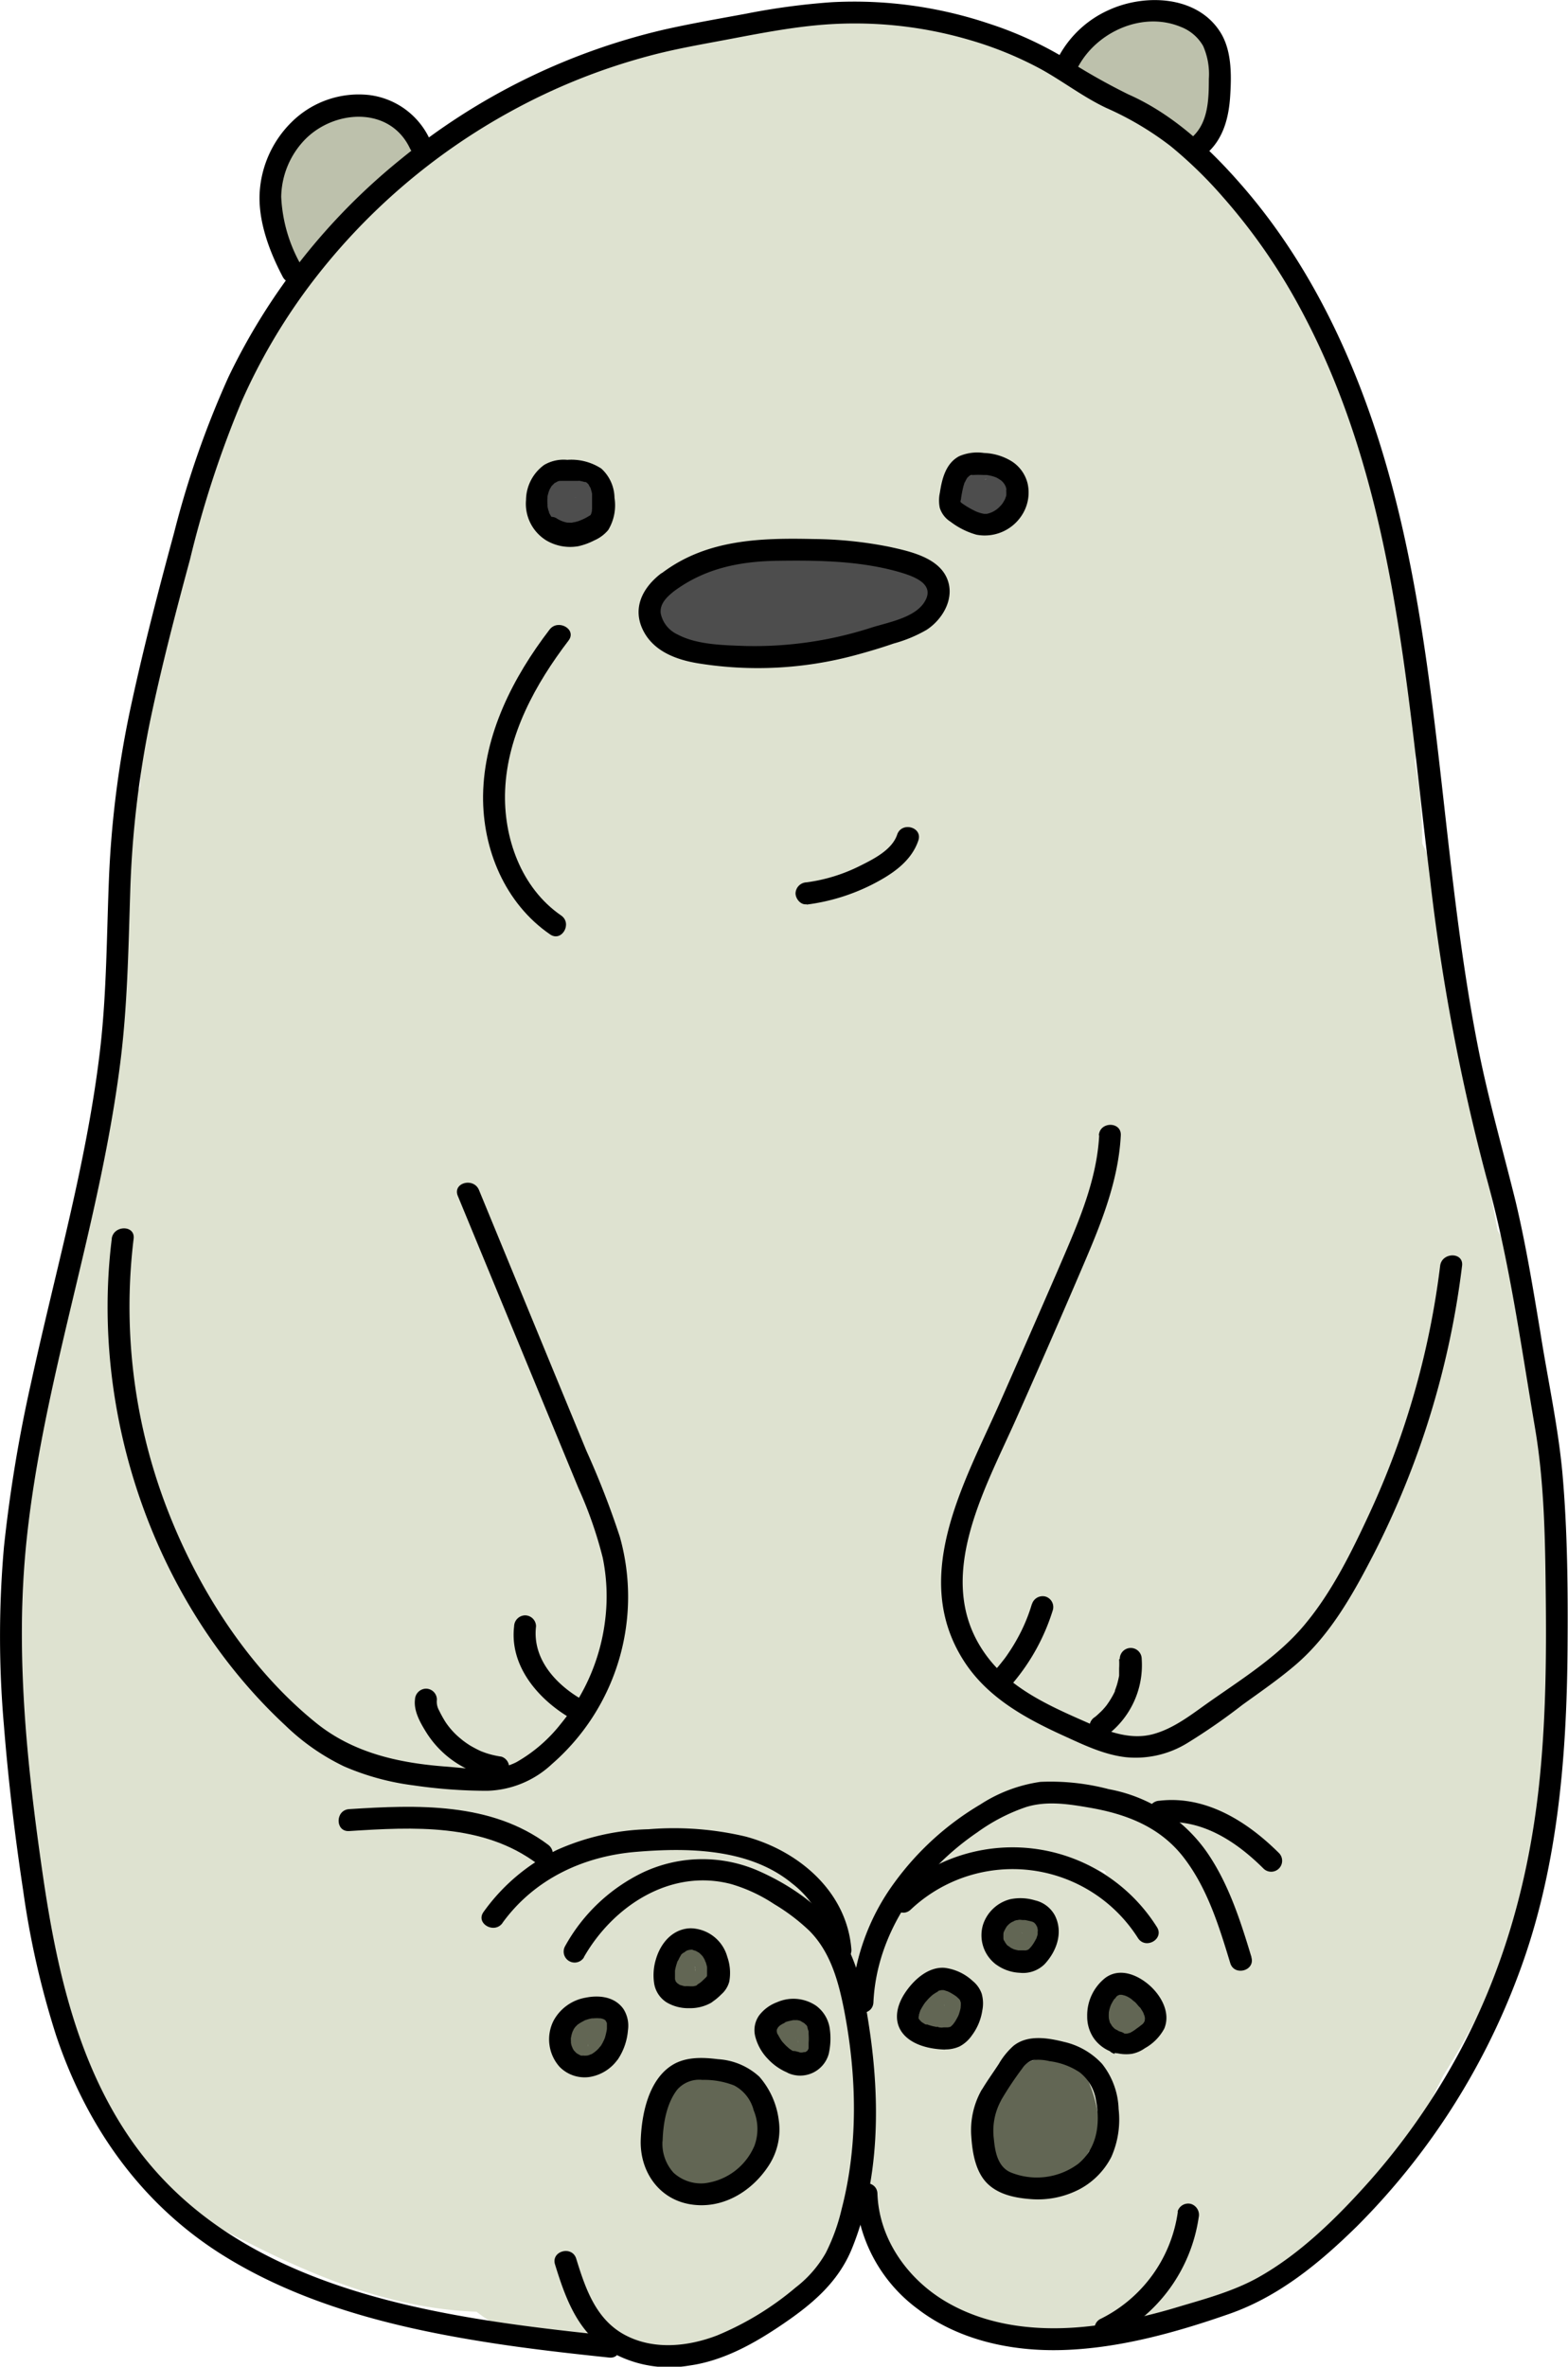 <svg xmlns="http://www.w3.org/2000/svg" viewBox="0 0 214.62 323.78"><defs><style>.cls-1{fill:#dee2d0;}.cls-2{fill:#4d4d4d;}.cls-3{fill:#626654;}.cls-4{fill:#bdc1ac;}</style></defs><title>Asset 3</title><g id="Layer_2" data-name="Layer 2"><g id="Layer_1-2" data-name="Layer 1"><path class="cls-1" d="M139.08,114.58a120.75,120.75,0,0,1,.79-15.68l-2.15,15.95A45.31,45.31,0,0,1,140.54,104l-6,14.34a31.12,31.12,0,0,1,3.76-6.59l-9.38,12.14a30.22,30.22,0,0,1,5.24-5.24L122,128a31.51,31.51,0,0,1,6.73-3.93l-14.33,6a30.55,30.55,0,0,1,7.51-2.07l-15.95,2.14a27.93,27.93,0,0,1,7.25,0l-16-2.15a13.12,13.12,0,0,1,2.55.67l-14.33-6A10.63,10.63,0,0,1,87.64,124L75.5,114.59c2.21,1.79,4.22,3.86,6.35,5.75a47.51,47.51,0,0,1,5.77,5.84L78.24,114a20.36,20.36,0,0,1,2.57,4.27l-6-14.33A19.38,19.38,0,0,1,76,108.65l-2.15-16c.47,3.85,0,7.7-.18,11.55a44.44,44.44,0,0,0,0,5.77,174.43,174.43,0,0,0,2.46,18.36,19.91,19.91,0,0,0,.74,2.75,45.31,45.31,0,0,0,10.74,20.4A45.3,45.3,0,0,0,104.43,167a44.55,44.55,0,0,0,22.3,7.12A45.43,45.43,0,0,0,150.66,173L165,167a60.33,60.33,0,0,0,21.53-21.52l6-14.33a60.62,60.62,0,0,0,0-31.91L191.08,92a45.1,45.1,0,0,0-10.74-20.41,45.34,45.34,0,0,0-16.83-15.45A44.68,44.68,0,0,0,141.2,49a45.5,45.5,0,0,0-23.92,1.07l-14.34,6A60.33,60.33,0,0,0,81.42,77.67L75.37,92a60.37,60.37,0,0,0,0,31.9l1.48,7.23L192.57,99.22a20.37,20.37,0,0,1-.94-3.94l2.15,16c-.49-4.06,0-8.12.21-12.18a39.39,39.39,0,0,0-.1-6c-.56-5.52-1.4-11.46-2.28-16.95q-.11-.69-.27-1.38c-.79-3.37-2.65-6.92-3.89-9.86s-2.43-6.52-4.17-9.39c-.23-.38-.48-.76-.73-1.12-3.14-4.47-6.66-8.82-10.07-13.07a40.4,40.4,0,0,0-4-4.25,184.31,184.31,0,0,0-20.59-17,11.66,11.66,0,0,0-1.27-.78c-2.42-1.24-6.24-2.66-7.75-3.3.9.38-5.15-2.4-7.58-3.18a12.58,12.58,0,0,0-1.49-.4c-2.8-.55-6.33-.87-8.62-1.18-2.73-.37-5.76-.84-8.64-1.15a26.41,26.41,0,0,0-5.48,0c-6.14.59-12.28,1.37-18.35,2.48-.91.17-1.82.38-2.71.63s-1.66.51-2.47.82c-2.77,1.05-5.56,2.32-8.21,3.44S69.67,19.71,67,21a29.71,29.71,0,0,0-4.65,2.74c-2.37,1.69-4.76,3.65-7,5.35s-4.7,3.52-6.94,5.39c-.76.64-1.49,1.31-2.18,2a24.59,24.59,0,0,0-1.73,1.95c-3.35,4.14-6.65,8.46-9.84,12.72-.34.45-.67.9-1,1.37a32.66,32.66,0,0,0-2.79,5.22c-2.21,5.11-4.54,10.27-6.5,15.49-.2.51-.38,1-.55,1.56-.37,1.12-.68,2.26-.94,3.4s-.47,2.19-.65,3.29c-1,6.33-1.86,12.72-2.57,19.09a133.43,133.43,0,0,0-.58,14,45.18,45.18,0,0,0,5.17,23.12A45.05,45.05,0,0,0,36.65,157,45,45,0,0,0,56,169.41a45.18,45.18,0,0,0,23.12,5.17l16-2.14A60.15,60.15,0,0,0,121.51,157l9.38-12.15a59.65,59.65,0,0,0,8.19-30.28Z"/><path class="cls-1" d="M107.59,240.11a45.18,45.18,0,0,0,23.12-5.17A45,45,0,0,0,150,222.54a45,45,0,0,0,12.4-19.31,45.18,45.18,0,0,0,5.17-23.12l-2.14-16A60.05,60.05,0,0,0,150,137.68l-12.15-9.38a59.63,59.63,0,0,0-30.28-8.19,45.18,45.18,0,0,0-23.12,5.17,45.05,45.05,0,0,0-19.31,12.4A45,45,0,0,0,52.76,157a45.18,45.18,0,0,0-5.17,23.12l2.14,15.95a60.05,60.05,0,0,0,15.43,26.48l12.15,9.38a59.65,59.65,0,0,0,30.28,8.19Z"/><path class="cls-1" d="M173,174.18c1.37,15.35.21,30.76-1.83,46l.54-4c-2.23,16.44-5.22,32.78-8,49.14l-.54,4a11.37,11.37,0,0,0,1.3,5.78,14.35,14.35,0,0,0,6.13,7.18,17.89,17.89,0,0,0,7.57,2,15.23,15.23,0,0,0,10.61-4.39,48.17,48.17,0,0,0,10.46-15.59,50,50,0,0,0,2.91-8.65,105.41,105.41,0,0,0,1.62-10.74c1.19-10.47,1.72-21,2.53-31.55l1.42-18.29-28,7.57c.38.81.75,1.61,1.1,2.43l-1.52-3.58a55.54,55.54,0,0,1,3.74,13.67l-.53-4a55.85,55.85,0,0,1,0,14.67l.53-4c-1,7.28-3.34,14.29-4.46,21.56h28.93l-.05-.36.53,4a10.53,10.53,0,0,1,0-2.51l-.54,4a11.51,11.51,0,0,1,.66-2.43l-1.52,3.59a11.22,11.22,0,0,1,1.44-2.49l-2.35,3a11.46,11.46,0,0,1,1.79-1.76l-3,2.35c.19-.15.39-.29.59-.42l-20.52-20.52c-3.12,6.41-5.06,13.32-4.65,20.53.3,5.36,2.67,10.16,7.43,13a15.24,15.24,0,0,0,15.14,0,16,16,0,0,0,5-4.47,9.69,9.69,0,0,0,2.1-3.59,14.74,14.74,0,0,0,.95-2.41A15.93,15.93,0,0,0,209,241.34a15.28,15.28,0,0,0-9-6.89c-3.84-.88-8.15-.69-11.56,1.51a15.83,15.83,0,0,0-6.89,9,96.1,96.1,0,0,1-3.73,10.53l1.52-3.58a21.6,21.6,0,0,1-1.62,3.44l2.35-3a2,2,0,0,1-.44.47l3-2.34-.26.16,3.58-1.51-.3.1,4-.54-.39,0,4,.53a2,2,0,0,1-.75-.24l3.58,1.51a11.77,11.77,0,0,1-1.29-.83l3,2.34a15.83,15.83,0,0,1-2.6-2.7l2.35,3c-2.85-3.81-5.16-7.88-8.41-11.42s-7.54-6.15-11.4-9.12l3,2.34a13.52,13.52,0,0,1-2-1.94l2.34,3a11.21,11.21,0,0,1-1.31-2.25l1.51,3.59a14.61,14.61,0,0,1-.88-3.25l.54,4a29.38,29.38,0,0,1,.19-7.78l-.54,4a44.85,44.85,0,0,0,.7-5.37,17.78,17.78,0,0,0-.3-2.61c-.33-2.43-.35-3.42-1.85-5.86a18.36,18.36,0,0,0-5.79-5.94,15.41,15.41,0,0,0-10.36-2,12.82,12.82,0,0,0-2.7.47,37.66,37.66,0,0,0-3.93,1.67l-2.07,1q-2.09,1-4.2,1.86l3.58-1.52A142.23,142.23,0,0,1,118.06,225l4-.54c-3.62.49-7.54,1.22-11.2.86l4,.54a8.31,8.31,0,0,1-2-.53l3.58,1.52a8.29,8.29,0,0,1-.91-.53l3,2.35a6.47,6.47,0,0,1-1-1l2.35,3a6.9,6.9,0,0,1-.52-.87l1.52,3.58a4.07,4.07,0,0,1-.25-1l.53,4v-.34l-11,14.46.4-.05-4,.53a7.88,7.88,0,0,1,1.19,0l-4-.54a9.85,9.85,0,0,1,2.31.67l-3.59-1.52c3.76,1.67,7.29,3.94,11.38,4.73a44,44,0,0,0,12.85.65c3.1-.32,6.18-.83,9.29-1a51.87,51.87,0,0,1,9.81.36l-4-.54a51.37,51.37,0,0,1,12.25,3.23l-3.59-1.52a14.52,14.52,0,0,1,3.15,1.76l-3-2.35a8.85,8.85,0,0,1,1.15,1.14l-2.34-3a24.74,24.74,0,0,1,1.76,2.91,30.75,30.75,0,0,0,2.63,3.78c1.5,1.94,3.13,3.76,4.64,5.7l-2.35-3a14.12,14.12,0,0,1,1.6,2.59l-1.52-3.58a6.94,6.94,0,0,1,.5,1.85l-.53-4a7.06,7.06,0,0,1,0,1.3l.54-4-.06.33a11.48,11.48,0,0,0-.27,6,11.21,11.21,0,0,0,1.78,5.58,15.27,15.27,0,0,0,9,6.89c3.84.88,8.15.69,11.56-1.51,3.08-2,6.26-5.18,6.89-9s.93-6.77-.11-10.56a27.91,27.91,0,0,0-1.9-4.64,12.15,12.15,0,0,0-.81-1.45c-1.94-2.93-4.38-5.44-6.52-8.21l2.34,3c-1.22-1.64-2-3.52-3.22-5.17a24.88,24.88,0,0,0-7.17-7,16.83,16.83,0,0,0-2.5-1.28,66.67,66.67,0,0,0-9.56-3.49,77.22,77.22,0,0,0-10.26-1.78,55.59,55.59,0,0,0-13.58,0c-4.35.51-8.73,1.25-13.12.74l4,.54a19.21,19.21,0,0,1-4.54-1.18l3.58,1.51c-2.13-.93-4.15-2.08-6.31-3a18.89,18.89,0,0,0-3.9-1.39c-4.37-.8-5.35-.6-9.76,0l-3.58,1.52A11.34,11.34,0,0,0,94.41,227a14.32,14.32,0,0,0-3.22,9.09A18.28,18.28,0,0,0,98.88,251a21.47,21.47,0,0,0,13.68,4.33,121,121,0,0,0,16.65-1.93A142.09,142.09,0,0,0,155,246.78c5.8-2.1,11.42-4.62,17-7.17l-3.58,1.51a2.9,2.9,0,0,1,.71-.21l-4,.54h.35l-4-.53.33.11-3.58-1.52.23.17-3-2.35.17.22-2.34-3,.11.26-1.51-3.58.07.28-.53-4a5.62,5.62,0,0,1,0,1.23l.53-4a67.41,67.41,0,0,0-1,9.83,28,28,0,0,0,1.4,9.41c1.5,4.07,3.42,7.9,6.75,10.82,2.52,2.22,5.33,3.92,8,5.94l-3-2.35a33.62,33.62,0,0,1,5.67,5.64l-2.35-3c.85,1.11,1.62,2.27,2.38,3.44,1.36,2.11,2.83,4.06,4.4,6.05a16.66,16.66,0,0,0,2.6,2.71,32,32,0,0,0,4.32,3.18,20.86,20.86,0,0,0,4.34,1.75,16.1,16.1,0,0,0,6.37.25,15.41,15.41,0,0,0,9.3-4.49,17.84,17.84,0,0,0,3.08-4.14c1.22-2.46,2.22-5,3.25-7.58q1.83-4.54,3.19-9.25l-28.93-8a1.88,1.88,0,0,1-.19.61l1.51-3.58-.17.28,2.34-3a1.79,1.79,0,0,1-.46.45l3-2.34-.28.15,22.57,13a27.52,27.52,0,0,1,.15-4.89l-.53,4a27.09,27.09,0,0,1,1.88-6.85L210,246.24c.18-.4.36-.81.56-1.21l1.51-3.58a11.27,11.27,0,0,0,.27-6,7.5,7.5,0,0,0-1-3.79,11.16,11.16,0,0,0-3.11-4.82,17.74,17.74,0,0,0-6.62-3.86,11.27,11.27,0,0,0-6-.27,11.11,11.11,0,0,0-5.57,1.78,25.47,25.47,0,0,0-5.19,4.24,24,24,0,0,0-3.94,5.64,38.74,38.74,0,0,0-1.94,4.77A56,56,0,0,0,178,246a41.13,41.13,0,0,0,.66,5.42l1.51,3.58A11.26,11.26,0,0,0,184,259.2a14.26,14.26,0,0,0,9.09,3.22,17.81,17.81,0,0,0,7.57-2,16.87,16.87,0,0,0,6.9-9c.71-4.64,1.92-9.17,3-13.74a91.18,91.18,0,0,0,2.51-17.38,70.72,70.72,0,0,0-7.36-32.76l-2.34-3a11.26,11.26,0,0,0-4.83-3.11,14.42,14.42,0,0,0-9.77-.75,17.9,17.9,0,0,0-6.62,3.86c-3,2.72-4.09,6.75-4.39,10.6l-2,26.2c-.66,8.47-1,17-2.15,25.45l.54-4a47,47,0,0,1-3,11.79L172.6,251a35.18,35.18,0,0,1-4.27,7.28l2.35-3a39.19,39.19,0,0,1-3.09,3.48l25.07,14.59c2.08-12.4,4.22-24.78,6.19-37.2,2.14-13.53,4.06-27.16,4.6-40.87a164.32,164.32,0,0,0-.47-21,11.29,11.29,0,0,0-1.29-5.78,11.23,11.23,0,0,0-3.1-4.82,15.24,15.24,0,0,0-10.61-4.4c-3.88.18-7.9,1.45-10.61,4.4-2.55,2.78-4.74,6.69-4.39,10.6Z"/><path class="cls-1" d="M117.94,271.34c.42,0,.84.08,1.26.14l-4-.54a26.4,26.4,0,0,1,6.08,1.74l-3.58-1.51a65,65,0,0,1,9.55,5.38l10.45,6.83,7.57-28c-5.88.56-10.89,1.5-16.18,4.24a15.51,15.51,0,0,0-2,1.24,38.14,38.14,0,0,0-4.18,3.33,31.86,31.86,0,0,0-3.58,4.45,12,12,0,0,0-1,1.76,26.05,26.05,0,0,0-2.85,10.93,27.38,27.38,0,0,0,1.05,8c.8,3.06,2.16,5.94,2.61,9.09l-.54-4c.32,2.69.45,5.4,1,8.05a23.71,23.71,0,0,0,2,5.2,23,23,0,0,0,3.27,4.55,10.8,10.8,0,0,0,1.26,1.27,32.52,32.52,0,0,0,4.22,3.17,24,24,0,0,0,6.63,2.71c8.65,2,17.52-.2,25.62-3.32,7.71-3,15.74-6.44,21.35-12.77,4.78-5.4,8.75-11.75,12.64-17.82a125.42,125.42,0,0,0,11.26-21.93,11.38,11.38,0,0,0,.26-6,11.11,11.11,0,0,0-1.78-5.58l-2.34-3a11.33,11.33,0,0,0-4.83-3.1,14.36,14.36,0,0,0-9.77-.75,15.32,15.32,0,0,0-9,6.89q-7.56,13.8-14.18,28.09l16.94-6.9a51.88,51.88,0,0,0-9-1.5,28,28,0,0,0-5.34,0,51.31,51.31,0,0,0-8.78,1.41,41.25,41.25,0,0,1-5.15,1.29l4-.54a9.92,9.92,0,0,1-2.11,0l4,.54a8.17,8.17,0,0,1-1.62-.48l3.58,1.51a7.48,7.48,0,0,1-.86-.51l3,2.35a7.49,7.49,0,0,1-1.16-1.16l2.35,3a7.36,7.36,0,0,1-.81-1.45l1.51,3.58a9.53,9.53,0,0,1-.52-2l.54,4a10,10,0,0,1,0-2.05l-.54,4a11.32,11.32,0,0,1,.75-2.63l-1.51,3.58a17.42,17.42,0,0,1,2.16-3.52l-2.35,3c4.63-5.78,10.71-10.26,16-15.44a66.29,66.29,0,0,0,14.43-20.65,147,147,0,0,0,7.9-24.18,217.72,217.72,0,0,0,5.3-27.87,63.58,63.58,0,0,0,.11-14.13c-.37-3.29-.59-6.95-1.8-10.11a24.81,24.81,0,0,0-2.86-5.85,17.91,17.91,0,0,1-1.86-2.88l1.51,3.58a9.81,9.81,0,0,1-.64-2.33l.54,4a10.49,10.49,0,0,1,0-2l-.53,4a10.58,10.58,0,0,1,.34-1.58H174.89q3.11,17.64,7.39,35a15,15,0,0,0,18.46,10.47c3.63-1.17,7.13-3.42,9-6.89a15.92,15.92,0,0,0,1.51-11.56q-4.28-17.39-7.39-35l-1.51-3.59a11.34,11.34,0,0,0-3.86-4.21,14.38,14.38,0,0,0-9.09-3.22,17.86,17.86,0,0,0-7.57,2.05c-3.32,1.76-5.84,5.46-6.9,9A23.17,23.17,0,0,0,178,181.87a16.12,16.12,0,0,1,1.87,3l-1.51-3.58a21.24,21.24,0,0,1,1.12,4.93l-.53-4a67.83,67.83,0,0,1-.26,17.72l.53-4a220.93,220.93,0,0,1-4.67,22.31,127.6,127.6,0,0,1-6,19.39l1.52-3.59a56.1,56.1,0,0,1-6.84,12l2.34-3c-5.19,6.69-12,11.76-18,17.73a62,62,0,0,0-6.26,7.45,16.47,16.47,0,0,0-1.49,2.48,26.1,26.1,0,0,0-2.38,6.25,25,25,0,0,0-.62,6,23.43,23.43,0,0,0,1,6.15,20.13,20.13,0,0,0,3.56,6.71,19.32,19.32,0,0,0,5.78,5.3c5.29,3.07,11.18,3.25,17,2,2.53-.54,4.93-1.44,7.5-1.81l-4,.54a30.12,30.12,0,0,1,7.41,0l-4-.53a29.71,29.71,0,0,1,4.09.86l4,.54a11.36,11.36,0,0,0,5.78-1.29c2.76-1.17,5.86-3.32,7.17-6.14q6.61-14.28,14.18-28.09L179,255.59l-.69,1.7,1.51-3.59a107.38,107.38,0,0,1-8.31,15.5c-3.09,4.89-6.26,9.85-9.79,14.43l2.35-3a26,26,0,0,1-4.28,4.37l3-2.35a43.58,43.58,0,0,1-9.36,5.11l3.59-1.51a60.05,60.05,0,0,1-14.62,4.43l4-.54a17.88,17.88,0,0,1-4.2,0l4,.54a13.27,13.27,0,0,1-2.91-.76l3.58,1.51a11.74,11.74,0,0,1-2.21-1.25l3,2.35a9.87,9.87,0,0,1-1.54-1.49l2.34,3a8.33,8.33,0,0,1-1.07-1.85l1.51,3.58a12.41,12.41,0,0,1-.54-2.18l.54,4c-.5-3.79-.68-7.6-1.87-11.25a41.82,41.82,0,0,1-2.05-7.19l.54,4a11.57,11.57,0,0,1,0-2.82l-.54,4a10.27,10.27,0,0,1,.63-2.18l-1.51,3.58a11.48,11.48,0,0,1,1.34-2.23l-2.34,3a12.94,12.94,0,0,1,2.15-2.1l-3,2.34a16.15,16.15,0,0,1,3.19-1.8l-3.59,1.51a24.27,24.27,0,0,1,5.62-1.42l-4,.53,1.78-.2,4-.53a11.34,11.34,0,0,0,5.1-2.69,14.32,14.32,0,0,0,5.38-7.79,17.87,17.87,0,0,0,0-8c-.86-3.76-3.79-6.94-6.9-9-4.68-3.06-9.31-6.24-14.1-9.13a66.51,66.51,0,0,0-9.88-4.75,38,38,0,0,0-10.94-2.25c-3.63-.32-8.12,1.9-10.61,4.39a15.23,15.23,0,0,0-4.39,10.61c.17,3.88,1.44,7.9,4.39,10.6l3,2.35a15,15,0,0,0,7.58,2Z"/><path class="cls-1" d="M16.25,116.49a172.82,172.82,0,0,1-1.09,34.33l.54-4a204.3,204.3,0,0,1-4.92,24c-2,7.78-4.15,15.56-5.26,23.54a96.74,96.74,0,0,0-1.13,9.9,23.47,23.47,0,0,0,.73,6.43c.83,3.33,2.63,5.79,4.75,8.39a11.23,11.23,0,0,0,4.83,3.1,11.26,11.26,0,0,0,5.78,1.29,15.28,15.28,0,0,0,10.61-4.39c2.62-2.86,4.57-6.61,4.39-10.61l-.54-4a15,15,0,0,0-3.85-6.62l-.24-.29,2.35,3a3.35,3.35,0,0,1-.37-.63l1.51,3.59a7.09,7.09,0,0,1-.41-1.41l.54,4a29.77,29.77,0,0,1,.45-7.35l-.54,4c1.44-10.66,4.71-20.92,7.17-31.36a192.31,192.31,0,0,0,5-36.3,170.46,170.46,0,0,0-.27-18.64,16,16,0,0,0-4.39-10.61,15.23,15.23,0,0,0-10.61-4.39c-3.88.17-7.9,1.45-10.6,4.39s-4.67,6.66-4.4,10.61Z"/><path class="cls-1" d="M63.15,58.21A29.18,29.18,0,0,1,64.23,55L62.72,58.6a28,28,0,0,1,3.6-6.18l-2.34,3a42.92,42.92,0,0,1,7.48-7l-3,2.34A90.42,90.42,0,0,1,88.29,39.18L84.71,40.7A90.06,90.06,0,0,1,101,35.63l3.59-1.51a11.34,11.34,0,0,0,4.21-3.86A14.38,14.38,0,0,0,112,21.17,17.82,17.82,0,0,0,110,13.6a15.22,15.22,0,0,0-9-6.9C95.13,5.16,89.21,6,83.61,8.05a11.32,11.32,0,0,0-5.1,2.68,11.34,11.34,0,0,0-3.86,4.21A15.32,15.32,0,0,0,73.14,26.5c1.17,3.63,3.42,7.13,6.89,9A15.78,15.78,0,0,0,91.59,37a170.26,170.26,0,0,1,20.63-4.09l-4,.54q5.46-.72,11-1.09A15.93,15.93,0,0,0,129.78,28a15.31,15.31,0,0,0,4.4-10.61c-.18-3.88-1.45-7.9-4.4-10.61s-6.65-4.66-10.6-4.39A190.15,190.15,0,0,0,83.61,8.05l8,28.93A28.58,28.58,0,0,1,97,35.43L93,36a12.27,12.27,0,0,1,2.71-.06l-4-.54a12.22,12.22,0,0,1,1.34.27V6.7A103.93,103.93,0,0,0,67,16.17a87.19,87.19,0,0,0-10.24,6.17A78.2,78.2,0,0,0,44.31,32.43a43,43,0,0,0-10.09,17.8,15.54,15.54,0,0,0,1.51,11.56,15.33,15.33,0,0,0,9,6.9c3.84.87,8.15.68,11.56-1.52a15.63,15.63,0,0,0,6.9-9Z"/><path class="cls-1" d="M182.37,49.9a26.26,26.26,0,0,1-2.23-2.49l2.34,3a25.12,25.12,0,0,1-3.14-5.4l1.51,3.58a6.5,6.5,0,0,1-.49-1.55v8l.06-.39-1.51,3.59.13-.2-5.38,5.38.2-.14-3.58,1.51.22-.06-4,.54.22,0-7.57-2,.18.13,15.14-25.9a5.5,5.5,0,0,1-.57-.36l3,2.35a7.07,7.07,0,0,1-1.16-1.16l2.34,3a56.33,56.33,0,0,1-2.68-5c-1.7-2.92-4.1-5.39-6.17-8.05l2.34,3a32.74,32.74,0,0,1-2.56-4.59c-1.92-3.62-5-6.16-8.45-8.26-3.22-2-6.44-3.94-9.75-5.76-7.55-4.17-15.73-7.91-24.28-9.39a11.47,11.47,0,0,0-6-.27A11.31,11.31,0,0,0,115,4.84a15.31,15.31,0,0,0-6.9,9c-.87,3.84-.68,8.15,1.51,11.56,2,3.1,5.18,6.24,9,6.89a56.19,56.19,0,0,1,12.17,3.67l-3.59-1.51a101.91,101.91,0,0,1,10.28,5.18,92.22,92.22,0,0,1,9.61,5.85l-3-2.35a6.8,6.8,0,0,1,.81.8l-2.35-3c1.08,1.47,1.57,3.27,2.61,4.78,1.69,2.46,3.67,4.68,5.51,7l-2.34-3a30.06,30.06,0,0,1,2.81,5,21.26,21.26,0,0,0,8.24,8.78,15.56,15.56,0,0,0,11.55,1.51,15.35,15.35,0,0,0,9-6.89c1.84-3.48,2.76-7.7,1.51-11.56l-1.51-3.58a15.07,15.07,0,0,0-5.38-5.38,4.34,4.34,0,0,0-2-.9,11.47,11.47,0,0,0-5.78-1.29,15.66,15.66,0,0,0-15.84,15.76,21.45,21.45,0,0,0,.66,4.57A38.56,38.56,0,0,0,153.77,61a23.4,23.4,0,0,0,2.31,4,47.11,47.11,0,0,0,5.08,6.19,15.5,15.5,0,0,0,10.6,4.4,15.27,15.27,0,0,0,10.61-4.4c2.62-2.86,4.57-6.61,4.39-10.6a15.56,15.56,0,0,0-4.39-10.61Z"/><path class="cls-1" d="M132.86,186.43a54.23,54.23,0,0,1,.31-10L131,192.35a26.5,26.5,0,0,1,1.56-6.82l-6,14.33a9.7,9.7,0,0,1,.86-1.5L118,210.5a7.74,7.74,0,0,1,.93-1l-12.14,9.39a5.25,5.25,0,0,1,1.24-.71l-14.34,6a8,8,0,0,1,1.6-.36l-16,2.14c7.73-.73,15.52-1.24,23.14-2.94A29.73,29.73,0,0,0,106.2,222c3-1.07,6-2.47,8.77-3.66s5.91-2.34,8.72-3.74c4.34-2.17,7.84-5.7,12.29-7.66l-14.33,6a13.56,13.56,0,0,1,2.81-.83l-16,2.15a9.74,9.74,0,0,1,2.53,0l-16-2.14a10.37,10.37,0,0,1,1.87.51l-14.34-6a13.1,13.1,0,0,1,2.79,1.66L73.26,198.9c2.8,2.22,5.36,4.77,8,7.17l8.36,7.6,12.14,9.38,14.34,6,16,2.14a45.14,45.14,0,0,0,23.11-5.16,30,30,0,0,0,13.24-7.72,30.07,30.07,0,0,0,10.76-10.76,30,30,0,0,0,7.72-13.24,45.18,45.18,0,0,0,5.17-23.12c.58-5.06,1.1-10.13,1.77-15.18L191.69,172a31.19,31.19,0,0,1,1.85-7.62l-6,14.33a14.49,14.49,0,0,1,1.74-3.09l-9.39,12.15a11,11,0,0,1,1.76-1.79l-12.15,9.38a10.42,10.42,0,0,1,1.93-1.14L81.11,142.42l0,.44,2.14-16a10.64,10.64,0,0,1-.7,2.54l6-14.33c-.19.41-.39.79-.61,1.17a44.58,44.58,0,0,0-7.12,22.31,45.39,45.39,0,0,0,1.07,23.92,45.1,45.1,0,0,0,10.74,20.41,45.34,45.34,0,0,0,16.83,15.45l14.33,6.05a60.37,60.37,0,0,0,31.9,0L170,198.38a60.3,60.3,0,0,0,21.52-21.52c7.26-12.25,8.2-20.58,9.55-34.44a59.65,59.65,0,0,0-8.19-30.28,60,60,0,0,0-82.09-21.53,11.19,11.19,0,0,0-1.55.87,3.37,3.37,0,0,0-.38.28l-12.15,9.38c-.24.2-.48.39-.71.61a14.27,14.27,0,0,0-1,1.17l-9.38,12.15c-.1.12-.19.25-.28.38s-.3.44-.44.67a15.76,15.76,0,0,0-.82,1.58c-2.15,4.62-4.36,10-6.25,14.79-.12.31-.25.62-.36.94a26.06,26.06,0,0,0-1,3.46c-1.64,7.8-2.31,15.8-3.23,23.72l-1.23,10.63,102.42-42.42-10.91-9.92c-10.5-9.54-21.67-19.25-36-22.35-12.47-2.69-24-3.47-36.39.24a103.27,103.27,0,0,0-16.75,7A26.68,26.68,0,0,0,72,105.2c-3.48,2.24-6.62,4.85-10.44,6.52l14.33-6a31.45,31.45,0,0,1-7.85,2.17l16-2.15c-1.28.16-2.54.21-3.82.28-14,.83-20.79,2.32-33.09,8.78-4.85,2.55-9.36,6.52-13.13,10-.16.16-.33.3-.48.47l-.32.39-9.38,12.14a12,12,0,0,0-.78,1.34c-1.68,3.43-4.78,11.11-6.19,14.66-.11.27-.22.55-.32.83a22.29,22.29,0,0,0-.76,3.23c-.13.71-.25,1.42-.35,2.13-.84,5.84-1.72,11.73-2.35,17.61a53.26,53.26,0,0,0-.17,8.84A45.18,45.18,0,0,0,18,209.55a45,45,0,0,0,12.4,19.31,45,45,0,0,0,19.31,12.4,45.18,45.18,0,0,0,23.12,5.17l16-2.14a60.05,60.05,0,0,0,26.48-15.43l9.38-12.15a59.63,59.63,0,0,0,8.19-30.28Z"/><path class="cls-1" d="M83.42,318.84,88,320V291.08l-1.72.43a15.2,15.2,0,0,0-9,6.89L75.81,302a11.47,11.47,0,0,0-.27,6,7.51,7.51,0,0,0,1,3.78,11.14,11.14,0,0,0,3.1,4.83A15.93,15.93,0,0,0,90.27,321c4.46.14,8.26-1.12,12.21-3a14.29,14.29,0,0,0,2.3-1.35,33.29,33.29,0,0,0,4.92-4A27.75,27.75,0,0,0,115,305a38.56,38.56,0,0,0,2.28-6,48.1,48.1,0,0,0,1-7.06,46.7,46.7,0,0,0-.74-10.75,65.73,65.73,0,0,0-1.34-6.82,47.68,47.68,0,0,0-2.1-6.49,45.75,45.75,0,0,0-4.58-9.18,75.33,75.33,0,0,0-11.22-12.84A31.47,31.47,0,0,0,87.1,239.1a22.86,22.86,0,0,0-12.65-.24,20.74,20.74,0,0,0-12.38,9.39,26.61,26.61,0,0,0-3.16,9.66,76.78,76.78,0,0,0-1.09,10.6,70.94,70.94,0,0,0,1,11.08c1,6.59,3.41,12.92,8,17.83a12,12,0,0,0,1.07,1,28.22,28.22,0,0,0,4,2.93,21.32,21.32,0,0,0,9.56,2.7A17.62,17.62,0,0,0,91,301.53a28.93,28.93,0,0,0,3.14-2.44,18.63,18.63,0,0,0,2.61-3.32A23.32,23.32,0,0,0,98.34,292a12.73,12.73,0,0,0,.58-4.51A15,15,0,0,0,93,275.67a11.32,11.32,0,0,0-5.1-2.68,15,15,0,0,0-8,0A35.81,35.81,0,0,0,67.2,280.6a33.15,33.15,0,0,0-8,12.51,12.47,12.47,0,0,0-.64,2,26.16,26.16,0,0,0-.72,5.63,19.86,19.86,0,0,0,3,10.57A19,19,0,0,0,77,320.37a21.67,21.67,0,0,0,4.6-.62A23.11,23.11,0,0,0,85.74,318l3-2.34,2.35-3L92.63,309a11.28,11.28,0,0,0,.27-6,14.68,14.68,0,0,0-3-7.1,7.62,7.62,0,0,0-2.69-2.69,11.3,11.3,0,0,0-5.11-2.68l-10.31-4.32,3.58,1.51a9.48,9.48,0,0,1-2.15-1.16l3,2.34a3.29,3.29,0,0,1-.55-.57l2.35,3a6.11,6.11,0,0,1-.58-1L79,294a59.8,59.8,0,0,1-2.62-9.49c-.75-3.24-1.4-6.49-2-9.76-1.25-6.38-2.43-12.8-4.2-19.07a92.7,92.7,0,0,0-7.84-19.59,64.22,64.22,0,0,0-13.3-16.59c-5.08-4.59-10.63-8.69-14.87-14.12l2.34,3a30.55,30.55,0,0,1-3.73-6.21l1.51,3.58a24.84,24.84,0,0,1-1.06-3,15.34,15.34,0,0,0-6.9-9l-3.58-1.51a11.27,11.27,0,0,0-6-.27A7.43,7.43,0,0,0,13,193a11.29,11.29,0,0,0-4.82,3.1l-2.35,3a14.91,14.91,0,0,0-2.05,7.57,218.83,218.83,0,0,0,2.28,54.64q1,6.21,2.39,12.35A73,73,0,0,0,12.92,287a33.83,33.83,0,0,0,8,11.31,55.13,55.13,0,0,0,12.58,8.26c10.2,5.21,20.81,9.44,32.4,9.71l4-.53A11.34,11.34,0,0,0,75,313a7.38,7.38,0,0,0,2.69-2.69,11.34,11.34,0,0,0,2.69-5.1,16.86,16.86,0,0,0,.88-5.48,22,22,0,0,0-.68-5.5,27.42,27.42,0,0,0-2-5.07,13.78,13.78,0,0,0-1-1.78,82.34,82.34,0,0,0-7.63-9c-4-4.26-7.94-8.53-11.5-13.13l2.34,3a61.52,61.52,0,0,1-8-13.31l1.51,3.58A43.49,43.49,0,0,1,51.21,248l.54,4a33.63,33.63,0,0,1-.06-8.68l-.53,4a28.3,28.3,0,0,1,1.66-6.4,11.38,11.38,0,0,0,.26-6,11.11,11.11,0,0,0-1.78-5.58,15.25,15.25,0,0,0-9-6.89c-3.84-.88-8.15-.69-11.56,1.51l-3,2.34a15,15,0,0,0-3.86,6.62,28.33,28.33,0,0,0-1.63,6.2,49,49,0,0,0-.79,10,52.76,52.76,0,0,0,3.29,16.25,69.67,69.67,0,0,0,7.66,14.89,139.45,139.45,0,0,0,10.65,13.33c3.4,3.8,7.18,7.35,10.33,11.36l-2.35-3a14.31,14.31,0,0,1,1.71,2.83l-1.51-3.58a9.78,9.78,0,0,1,.44,1.49l-.54-4a6.28,6.28,0,0,1,0,1.5l.54-4a7.26,7.26,0,0,1-.31,1.13l14.46-11a38.81,38.81,0,0,1-4-.3l4,.54a53.92,53.92,0,0,1-13.39-3.87L56,284.11c-2.8-1.19-5.53-2.52-8.22-3.91a48.41,48.41,0,0,1-7.59-4.52l3,2.35a21.8,21.8,0,0,1-3.39-3.4l2.35,3a28.06,28.06,0,0,1-3.48-6l1.51,3.58a69.28,69.28,0,0,1-3.52-12.34q-1.56-7.42-2.56-15l.53,4a204.9,204.9,0,0,1-.93-45.17l-29.46,4C6.76,219.46,12.36,226.94,19,233c5.36,4.91,11.26,9.2,15.74,15l-2.35-3a56.46,56.46,0,0,1,7,12.33l-1.51-3.58c3.25,7.82,5.08,16.09,6.71,24.38.89,4.5,1.72,9,2.73,13.49.5,2.24,1,4.46,1.66,6.67.28,1,.55,2,.89,3a23.17,23.17,0,0,0,4.72,8.34,20.5,20.5,0,0,0,3.9,3.17,11,11,0,0,0,1.64.84c2.22,1,4.46,1.88,6.69,2.81l7.4,3.09L70.6,292.1l-.3.13,3.59-1.51a2.61,2.61,0,0,1-.61.16l4-.54a4.22,4.22,0,0,1-.94,0l4,.54a5.76,5.76,0,0,1-.92-.28L83,292.1a5.63,5.63,0,0,1-.85-.51l3,2.35a5.87,5.87,0,0,1-.72-.69l2.35,3a5.65,5.65,0,0,1-.68-1.13l1.52,3.58a8.2,8.2,0,0,1-.31-1.18l.54,4a8.07,8.07,0,0,1,0-1.63l-.53,4a11.92,11.92,0,0,1,.78-2.82l-1.51,3.59A18,18,0,0,1,88.73,301l-2.35,3a19.82,19.82,0,0,1,3.49-3.48l-3,2.35a18.87,18.87,0,0,1,4-2.26l-3.58,1.51c.23-.1.47-.19.71-.27l-19-14.47v.28l.54-4-.06.25,1.52-3.59-.11.23,2.34-3a1.45,1.45,0,0,1-.36.38l3-2.35a2.19,2.19,0,0,1-.5.27l3.58-1.51a2.94,2.94,0,0,1-.58.16l4-.54a3.79,3.79,0,0,1-.89,0l4,.54a7.64,7.64,0,0,1-1.55-.45l3.58,1.52a9.32,9.32,0,0,1-1.36-.8l3,2.35a10,10,0,0,1-1.61-1.58l2.35,3A14.45,14.45,0,0,1,88,275.38L89.51,279a31.08,31.08,0,0,1-1.79-7.35l.54,4a49.26,49.26,0,0,1,0-12.78l-.54,4a25.85,25.85,0,0,1,1.44-6.33l-1.51,3.58a7.94,7.94,0,0,1,.78-1.31l-2.34,3a6.21,6.21,0,0,1,1-.94l-3,2.34a6.79,6.79,0,0,1,1.18-.65l-3.58,1.51a7.81,7.81,0,0,1,1.66-.44l-4,.54a9.31,9.31,0,0,1,2.11,0l-4-.54a9.9,9.9,0,0,1,2.43.69l-3.59-1.52a15.14,15.14,0,0,1,2.8,1.72l-3-2.34a58.32,58.32,0,0,1,9,9.46l-2.35-3a31.69,31.69,0,0,1,4,6.87l-1.51-3.58a54.55,54.55,0,0,1,3.44,13.31l-.54-4a31,31,0,0,1,.11,7.64l.53-4a19.86,19.86,0,0,1-1.18,4.59l1.51-3.59a16.6,16.6,0,0,1-2,3.47l2.34-3a15.5,15.5,0,0,1-2.54,2.58l3-2.34a13.53,13.53,0,0,1-2.74,1.64l3.58-1.51a11.39,11.39,0,0,1-2.7.75l4-.53a11.73,11.73,0,0,1-1.78.07l4,29.47L96,320l3.58-1.52a11.34,11.34,0,0,0,4.21-3.86,14.24,14.24,0,0,0,3.22-9.09,17.76,17.76,0,0,0-2-7.57,15.22,15.22,0,0,0-9-6.89l-4.59-1.17a15.69,15.69,0,0,0-11.56,1.51,15.27,15.27,0,0,0-6.89,9c-.88,3.84-.69,8.15,1.51,11.56a15.43,15.43,0,0,0,9,6.89Z"/><path class="cls-1" d="M189.18,141.75a54.68,54.68,0,0,0-6.14.71,18.82,18.82,0,0,0-2.35.48,21,21,0,0,0-2.2.73,57,57,0,0,0-5.61,2.48,16.71,16.71,0,0,0-6.89,9,11.38,11.38,0,0,0-.27,6,11.21,11.21,0,0,0,1.78,5.58l2.35,3a14.94,14.94,0,0,0,6.62,3.85l4,.54a14.91,14.91,0,0,0,7.57-2c.59-.32,1.2-.61,1.81-.87l-3.58,1.51a19.89,19.89,0,0,1,4.92-1.32l-4,.53c.66-.08,1.33-.13,2-.15a16.7,16.7,0,0,0,10.61-4.39,11.33,11.33,0,0,0,3.1-4.83,11.29,11.29,0,0,0,1.29-5.78l-.53-4a15.05,15.05,0,0,0-3.86-6.62l-3-2.34a14.91,14.91,0,0,0-7.57-2.05Z"/><path class="cls-2" d="M91.46,84.43a25.66,25.66,0,0,1,12.12-5c2.37-.29,4.76,0,7.11-.47a17.52,17.52,0,0,1,7-.31,32.63,32.63,0,0,1,3.36.9,16.91,16.91,0,0,1,3.2,1.14c.93.54-.48,1.21-1.07,1.41a16.76,16.76,0,0,1-2.9.59c-2.26.37-4.31,1.41-6.5,2s-4.54,1.18-6.83,1.65A26.69,26.69,0,0,1,99,87a14.18,14.18,0,0,1-3.9-1c-.67-.29-2.53-1.09-2.66-1.94l-.15,1.16c.37-.78,2-1.5,2.74-1.91a20.82,20.82,0,0,1,3.54-1.59,28.26,28.26,0,0,1,7.51-1.48,50.81,50.81,0,0,1,8.72.3c1.56.17,3.11.4,4.66.65.84.13,2.68.14,3.26.9l.54-2.05c-2.17,1-4.63,1.17-6.89,1.94s-4.07,1.84-6.21,2.5a24.22,24.22,0,0,1-6.79.78c-2.22,0-4.53.22-6.75,0-.43,0-.82-.2-1.24-.25-.2-.24-.38-.22-.54,0,.21-.15.42-.29.64-.42a29.91,29.91,0,0,1,2.67-1.45,24.3,24.3,0,0,1,6.17-2c4.8-.87,9.59.62,14.25,1.65V80c-6.37,2.32-13,4.75-20,4.21-.39,0-.78-.07-1.17-.13l-.72-.11.11,1.24a24.93,24.93,0,0,0,2.53-1,40.42,40.42,0,0,1,4.86-1.29,38.55,38.55,0,0,1,10.06-.61l-1.06-2.56c-1.41,1.76-3.54,2.31-5.69,2.61-2.81.38-5.67.54-8.5.8L99.81,86a12.1,12.1,0,0,1,5.39-1.85c1.91-.17,1.92-3.17,0-3a15.4,15.4,0,0,0-6.9,2.26c-1.17.73-.81,2.94.76,2.8,3.21-.3,6.46-.46,9.64-1a10.28,10.28,0,0,0,6.67-3.33,1.52,1.52,0,0,0-1.06-2.56,41.77,41.77,0,0,0-12.65,1.12,27.93,27.93,0,0,0-6,2c-1.48.76-2.47,2.67-.85,3.91a5,5,0,0,0,2.45.69,24.61,24.61,0,0,0,3.21.22,33,33,0,0,0,6.35-.62,78.85,78.85,0,0,0,12.56-3.76c1.28-.47,1.56-2.55,0-2.9-4.41-1-9-2.35-13.54-2A27.71,27.71,0,0,0,94,82.12c-1.69,1-2.83,2.76-1.32,4.56,1.15,1.38,3,1.65,4.68,1.67,2.31,0,4.64,0,7-.08a25.08,25.08,0,0,0,6.46-.8c2.37-.7,4.5-2,6.85-2.71s4.88-1,7.18-2.1a1.51,1.51,0,0,0,.54-2c-1.11-1.47-2.58-1.88-4.33-2.17-2.3-.37-4.6-.71-6.91-1a42.23,42.23,0,0,0-12.94.44,25,25,0,0,0-10.3,4.63c-.64.5-1.32,1-1.34,1.93a3.3,3.3,0,0,0,1.28,2.26,11.57,11.57,0,0,0,5,2.65c4.14,1.15,8.51.61,12.65-.27,2.06-.44,4.12-.93,6.15-1.51s3.9-1.54,5.94-1.94c1.75-.33,3.58-.42,5.11-1.44s2.59-2.86,1.69-4.6-3-2.13-4.59-2.68a29.69,29.69,0,0,0-6.22-1.5c-2.47-.27-4.63.35-7,.69s-4.76.1-7.13.46a28,28,0,0,0-12.4,5.23c-1.52,1.14,0,3.75,1.52,2.59Z"/><path class="cls-2" d="M132.16,65.45a5.33,5.33,0,0,0-.85,1.86,3,3,0,0,0,0,1.5,2.34,2.34,0,0,0,1,1.3,4.42,4.42,0,0,0,2,.58,5.44,5.44,0,0,0,2-.08,2.87,2.87,0,0,0,2.1-1.83,5.1,5.1,0,0,0,.14-1.1,4.17,4.17,0,0,0-.09-1.11,2.66,2.66,0,0,0-1.75-1.94,4.18,4.18,0,0,0-1.76-.2,2.19,2.19,0,0,0-1.77.94,2,2,0,0,0,0,2.07,2.33,2.33,0,0,0,1.28,1,2.23,2.23,0,0,0,1.7-.16,1.5,1.5,0,0,0-.36-2.75,1.71,1.71,0,0,0-1.15.16l-.05,0,.36-.15a.66.66,0,0,1-.15,0l.4,0a.38.38,0,0,1-.15,0l.4.06-.2,0,.36.15-.18-.1.3.23a1,1,0,0,1-.15-.14l.24.31a1.62,1.62,0,0,1-.1-.18l.15.36a.83.83,0,0,1,0-.15l.06.4a.24.24,0,0,1,0-.12l-.06.4a.74.74,0,0,1,0-.14l-.15.36,0-.06-.23.3a.6.6,0,0,1,.08-.08l-.31.24.1-.06-.35.16.17,0-.4.06a4.44,4.44,0,0,1,1,0l-.4,0a2.12,2.12,0,0,1,.45.12l-.35-.15a1.22,1.22,0,0,1,.29.17l-.3-.24a1.29,1.29,0,0,1,.16.17l-.23-.31a1.43,1.43,0,0,1,.15.27l-.15-.36a1.6,1.6,0,0,1,.11.43l0-.4a4.18,4.18,0,0,1,0,1.06l0-.39a1.64,1.64,0,0,1-.07.28l.15-.36a1.62,1.62,0,0,1-.1.18l.23-.31a1.14,1.14,0,0,1-.19.19l.3-.23a1.84,1.84,0,0,1-.41.24l.36-.15a2.83,2.83,0,0,1-.65.17l.4-.06a5.15,5.15,0,0,1-1.24,0l.4,0a4.44,4.44,0,0,1-1-.21l.36.15a2.69,2.69,0,0,1-.29-.16l.3.23a.54.54,0,0,1-.15-.15l.23.31a1.18,1.18,0,0,1-.11-.19l.15.36a1.3,1.3,0,0,1,0-.21l0,.4a1.31,1.31,0,0,1,0-.28l0,.4a4,4,0,0,1,.26-.9l-.15.36a4.21,4.21,0,0,1,.49-.88,1.5,1.5,0,0,0-.54-2,1.47,1.47,0,0,0-1.16-.15,1.67,1.67,0,0,0-.89.68Z"/><path class="cls-2" d="M75,67.09a20.17,20.17,0,0,0-.17,2.57,2.93,2.93,0,0,0,1.64,2.67,5.22,5.22,0,0,0,1.29.4,5,5,0,0,0,1.43.13A3,3,0,0,0,81,72.05a4,4,0,0,0,.87-1.47,4.72,4.72,0,0,0-1.4-5.13,3.84,3.84,0,0,0-3.18-1,2.44,2.44,0,0,0-1.51,1.06,2.6,2.6,0,0,0-.23,2C75.8,68.62,76,70,77,70.64a2.08,2.08,0,0,0,2.49-.31,2.92,2.92,0,0,0,.76-2,1.51,1.51,0,0,0-1.5-1.5,1.54,1.54,0,0,0-1.5,1.5c0,.09,0,.18,0,.27l0-.4a1.55,1.55,0,0,1,0,.21c0,.15-.13.19,0-.08,0,0,.24-.25.09-.12A.7.7,0,0,1,77.7,68c.13,0,.14-.06,0,0l.4,0h-.08l.4,0c-.15,0-.1,0,.14.09s.23.19.12.09l.13.18c-.07-.14-.06-.1,0,.12,0-.19-.11-.38-.15-.58-.1-.45-.22-.9-.29-1.35l0,.39a1.45,1.45,0,0,1,0-.36l-.06.4c.07-.26-.13.25-.05.11s0,0,0,.06a.55.55,0,0,1-.26.24l.13-.08c-.24.09-.3.12-.19.09l.11,0-.4.05a2.41,2.41,0,0,1,.38,0l-.4,0,.29.06c.06,0,.3.14.08,0s0,0,.05,0l.21.12.17.11c.23.16,0-.08-.09-.07s.28.25.32.3.14.13.13.15-.23-.32-.06-.08a2.77,2.77,0,0,1,.22.37c0,.06.13.28,0,0s0,0,0,.07a3.13,3.13,0,0,1,.12.53l-.05-.4a3.39,3.39,0,0,1,0,.9l.05-.4a3.12,3.12,0,0,1-.11.53l-.06.17.08-.19c-.06.07-.09.2-.14.27s-.2.31,0,.09-.23.18,0,0-.28.18,0,0c.13-.05.13-.06,0,0l-.17,0,.4,0a3.37,3.37,0,0,1-.71,0l.39,0c-.22,0-.45-.07-.67-.12L78,69.71l-.15,0c-.15,0-.1,0,.13.07-.06,0-.23-.08-.27-.15l.18.14-.11-.11c.15.2.18.23.09.1s-.06-.1.05.13a1.87,1.87,0,0,0-.08-.32l.05.4a7.15,7.15,0,0,1,0-1.31L78,67.09a1.5,1.5,0,0,0-3,0Z"/><path class="cls-3" d="M92.66,284.84a8.31,8.31,0,0,0-2.75,4.68,10.92,10.92,0,0,0,0,5.7,6.5,6.5,0,0,0,4.92,3.67,5.14,5.14,0,0,0,3.18-.46,4,4,0,0,0,1.18-.91,9,9,0,0,1,.84-.95l-2.2-1.7a6.25,6.25,0,0,1-.71,1.23,1.5,1.5,0,0,0,.53,2c1.92.88,3.72-.43,4.91-1.9a8.84,8.84,0,0,0,2-4.81,7.44,7.44,0,0,0-5.12-7.62,8,8,0,0,0-5.7.55c-1.75.93-2.09,3.09-2.4,4.87a8.4,8.4,0,0,0,.65,5.73,5.2,5.2,0,0,0,4.09,2.7,5.63,5.63,0,0,0,4.7-2.71c1-1.45,2.17-3.36,1.72-5.2-.81-3.27-6.57-6.46-8.52-2.43a6.85,6.85,0,0,0-.13,5.47,4.46,4.46,0,0,0,4.06,2.85,3.6,3.6,0,0,0,3.59-3.55c0-1.82-1.49-4.11-3.44-4.26a2.82,2.82,0,0,0-2.56,1.41,4.46,4.46,0,0,0-.57,2.92c.27,1.11,1.31,1.55,2.31,1.83a6.9,6.9,0,0,0,3.06.23,2.26,2.26,0,0,0,1.77-2.44,3.32,3.32,0,0,0-1.44-2.49c-1.6-1.14-4.57-.28-4.19,2A2.05,2.05,0,0,0,98.89,293a1.5,1.5,0,1,0-.8-2.9l-.13,0h.79c.67.66.75,1.18.24,1.58a.3.3,0,0,1-.18,0c-.12,0-.09,0,.09,0-.1,0-.07,0,.09.07-.19-.17.13.14,0,0,.23.2-.08.13,0-.05l.54-.54s.09,0,.08,0a1.21,1.21,0,0,0-.33,0,3.89,3.89,0,0,1-.59,0,5.08,5.08,0,0,1-.86-.19,1.35,1.35,0,0,0-.32-.11c-.1-.05-.13-.06-.1,0l.36.67s.13-.7.15-.76.15-.09.11-.1-.34,0-.37,0-.17-.19.06.07c.08.09.18.18.26.28a2,2,0,0,1,.41.82c0-.09,0,.35,0,.3s-.06.17,0,.15.1-.15,0,0a.73.73,0,0,1-.5.26,1,1,0,0,1-.72-.21,2.34,2.34,0,0,1-.85-1.64,3.58,3.58,0,0,1,.4-2.33c-.09.12.21-.09,0,0a.48.48,0,0,1,.32,0,3.5,3.5,0,0,1,1,.51,3.4,3.4,0,0,1,1.39,1.54.83.83,0,0,1,0,.39,2.15,2.15,0,0,1-.16.41,15.39,15.39,0,0,1-.75,1.38,4.23,4.23,0,0,1-1.74,1.86,1.43,1.43,0,0,1-1.66-.2,4.14,4.14,0,0,1-.53-.56,2.77,2.77,0,0,1-.51-1.05,6.56,6.56,0,0,1,0-2.89c.1-.57.23-1.14.37-1.7a2.26,2.26,0,0,1,.37-1,4.1,4.1,0,0,1,2.34-.54,3.89,3.89,0,0,1,2.25.62,4.57,4.57,0,0,1,2,4.25,5.67,5.67,0,0,1-1,2.56,6.06,6.06,0,0,1-.87,1,3.2,3.2,0,0,1-.51.4c-.3.18-.33.06,0,.21l.54,2.06a9.49,9.49,0,0,0,1-1.95,1.51,1.51,0,0,0-2.2-1.69,22.83,22.83,0,0,0-1.64,1.62,1.83,1.83,0,0,1-1.46.36c-1-.12-2.6-1-2.78-2.14a9.54,9.54,0,0,1,.3-3.85,5.33,5.33,0,0,1,1.89-3,1.5,1.5,0,0,0,0-2.12,1.54,1.54,0,0,0-2.12,0Z"/><path class="cls-3" d="M92.32,268.4a3.12,3.12,0,0,0,.42,2.54,3,3,0,0,0,2.49,1.35A3.07,3.07,0,0,0,97.78,271a3.14,3.14,0,0,0,.17-2.86,3.9,3.9,0,0,0-.8-1.32,3.48,3.48,0,0,0-1.31-.83,3,3,0,0,0-2.65.33,4.83,4.83,0,0,0-1.57,1.76,4.42,4.42,0,0,0-.62,2.65,2.89,2.89,0,0,0,.77,1.63,3.29,3.29,0,0,0,1.48.8,3.4,3.4,0,0,0,2.94-.19,1.64,1.64,0,0,0,.69-.9,1.5,1.5,0,0,0-1-1.84,1.45,1.45,0,0,0-1.15.15,1.34,1.34,0,0,1-.23.13l.36-.15a1.09,1.09,0,0,1-.31.08l.4-.05a1.85,1.85,0,0,1-.47,0l.4.06a5.07,5.07,0,0,1-1.16-.3l.36.15a1.87,1.87,0,0,1-.31-.17l.3.23a1.36,1.36,0,0,1-.24-.24l.24.3a1.16,1.16,0,0,1-.14-.24l.15.36a1.82,1.82,0,0,1-.11-.4l.06.4a2.09,2.09,0,0,1,0-.5l0,.4a3.3,3.3,0,0,1,.22-.74L94,270a5.81,5.81,0,0,1,.62-1.08l-.23.31a3,3,0,0,1,.5-.51l-.3.23a2.05,2.05,0,0,1,.43-.26l-.36.15a2,2,0,0,1,.42-.11l-.4.05a1.77,1.77,0,0,1,.4,0l-.39-.06a1.94,1.94,0,0,1,.39.12l-.36-.16a2.22,2.22,0,0,1,.42.25l-.31-.23a1.82,1.82,0,0,1,.34.34l-.23-.3a2.46,2.46,0,0,1,.28.5l-.15-.36a3.25,3.25,0,0,1,.17.63l-.06-.4a2.48,2.48,0,0,1,0,.61l0-.4a1,1,0,0,1-.06.22l.16-.36a2.07,2.07,0,0,1-.15.25l.23-.31a1.73,1.73,0,0,1-.23.24l.3-.24a1.72,1.72,0,0,1-.37.22l.35-.15a2,2,0,0,1-.42.11l.4-.06a2.16,2.16,0,0,1-.44,0l.4.05a1.48,1.48,0,0,1-.36-.1l.36.15a1.29,1.29,0,0,1-.32-.19l.3.24a1.6,1.6,0,0,1-.26-.26l.24.31a2,2,0,0,1-.22-.37l.15.36a1.49,1.49,0,0,1-.13-.47l0,.4a2.16,2.16,0,0,1,0-.36l0,.4a2,2,0,0,1,0-.24,1.5,1.5,0,0,0-2.9-.8Z"/><path class="cls-3" d="M80.49,276.59a2.27,2.27,0,0,0-1,0,2,2,0,0,0-.56.24,2.61,2.61,0,0,0-.84.91,4.53,4.53,0,0,0-.6,2,2.44,2.44,0,0,0,3.21,2.5,3.39,3.39,0,0,0,1.72-1.38,8.06,8.06,0,0,0,.76-1.63,6.16,6.16,0,0,0,.42-1.73,2.14,2.14,0,0,0-1.55-2.18,3,3,0,0,0-3.66,2.14,1.5,1.5,0,0,0,1,1.85,1.53,1.53,0,0,0,1.84-1,1.72,1.72,0,0,1,.07-.21l-.15.36a1.38,1.38,0,0,1,.2-.33l-.24.3a1.72,1.72,0,0,1,.27-.27l-.3.23a2.08,2.08,0,0,1,.38-.22l-.35.15a1.56,1.56,0,0,1,.37-.1l-.4.06h.33l-.4-.06.27.07-.36-.15.14.08-.31-.23a.58.58,0,0,1,.12.1l-.23-.3a1.09,1.09,0,0,1,.08.15l-.15-.36a.27.27,0,0,1,0,.12l-.05-.4a1.6,1.6,0,0,1,0,.31l.05-.4a6.89,6.89,0,0,1-.49,1.6l.15-.36a4.88,4.88,0,0,1-.6,1.1l.24-.3a1.82,1.82,0,0,1-.31.31l.31-.24a1.37,1.37,0,0,1-.3.19l.36-.16a1.39,1.39,0,0,1-.33.1l.4-.06a.92.92,0,0,1-.33,0l.4.06L80,279.3l.36.15-.19-.1.3.23-.16-.16.24.3a1.32,1.32,0,0,1-.12-.2l.15.36a1.43,1.43,0,0,1-.07-.28l0,.39a2.06,2.06,0,0,1,0-.43l0,.4a3.91,3.91,0,0,1,.26-.82l-.15.36a1.82,1.82,0,0,1,.24-.43l-.24.3.15-.15-.3.23.16-.1-.35.16.09,0-.4.06H80l-.4,0h0a1.67,1.67,0,0,0,1.16-.15,1.59,1.59,0,0,0,.69-.9,1.57,1.57,0,0,0-.16-1.16,1.47,1.47,0,0,0-.89-.69Z"/><path class="cls-3" d="M107.3,276a2.4,2.4,0,0,0-1.16,2,3.28,3.28,0,0,0,.42,1.7,3.64,3.64,0,0,0,.94,1.16,3.82,3.82,0,0,0,1.61.89,2.61,2.61,0,0,0,2.09-.33,2.27,2.27,0,0,0,.78-.85,2.81,2.81,0,0,0,.22-2.06,3.81,3.81,0,0,0-.4-.9,8.2,8.2,0,0,0-.93-1.2,2.63,2.63,0,0,0-2-.92,2.15,2.15,0,0,0-2.07,1.56,1.66,1.66,0,0,0,.15,1.16,1.55,1.55,0,0,0,.9.69,1.52,1.52,0,0,0,1.16-.15,1.55,1.55,0,0,0,.69-.9.23.23,0,0,1,0-.11l-.15.36a.33.33,0,0,1,.06-.1l-.24.3.11-.1-.3.23.14-.08-.36.15.19-.05-.4.05h.25l-.4-.05a.73.73,0,0,1,.21.06l-.35-.15.25.16-.3-.24a4,4,0,0,1,.7.79l-.23-.31a3.2,3.2,0,0,1,.43.71l-.15-.36a1.72,1.72,0,0,1,.1.39l0-.4a2.41,2.41,0,0,1,0,.38l0-.4a1.34,1.34,0,0,1-.07.27l.15-.36a.72.72,0,0,1-.14.24l.24-.3a.86.86,0,0,1-.14.13l.31-.23a1.13,1.13,0,0,1-.21.12l.36-.15a1.38,1.38,0,0,1-.29.08l.4-.05a1.93,1.93,0,0,1-.34,0l.4.05a2,2,0,0,1-.42-.12l.36.15a2.81,2.81,0,0,1-.55-.34l.3.23a3.38,3.38,0,0,1-.54-.53l.23.3a3,3,0,0,1-.31-.52l.15.36a2.52,2.52,0,0,1-.13-.47l.05.39a1.61,1.61,0,0,1,0-.38l-.06.4a1.11,1.11,0,0,1,.09-.31l-.15.35a.6.6,0,0,1,.09-.15l-.24.3.12-.13-.3.24.11-.07a1.51,1.51,0,0,0,.69-.9,1.49,1.49,0,0,0-.15-1.15,1.52,1.52,0,0,0-2-.54Z"/><path class="cls-3" d="M125.62,275.68a5.48,5.48,0,0,0,1.33,2.64,3.33,3.33,0,0,0,1.47.84,3.13,3.13,0,0,0,2-.25,5.62,5.62,0,0,0,2.19-1.8,3.55,3.55,0,0,0,.3-3.17,4.28,4.28,0,0,0-1.75-2.66,2.75,2.75,0,0,0-2-.32,3.82,3.82,0,0,0-1.59.84,3.33,3.33,0,0,0-1.3,2.7,2.93,2.93,0,0,0,2,2.51,2.71,2.71,0,0,0,3.25-1.25,2.5,2.5,0,0,0,.1-2.15,2.35,2.35,0,0,0-1.6-1.39,1.5,1.5,0,0,0-.8,2.9c.24.05-.3-.2-.1-.06-.19-.16-.24-.21-.16-.13l.08.08-.15-.19c.07.13.05.08-.06-.16a2.09,2.09,0,0,0,0,.21l0-.4a1.7,1.7,0,0,1,0,.22l.06-.4c0,.15-.17.39,0,0-.11.23.26-.29,0,0q-.16.15.12-.09l-.13.07c.25-.1.3-.12.16-.08l-.13,0,.4-.06a1.93,1.93,0,0,1-.34,0l.4.05-.2,0c-.22,0,.29.15.14.07l-.15-.08,0,0,.05,0-.12-.12c-.12-.12.2.31.1.11a.41.41,0,0,1-.05-.09c0-.11,0,0,.08.21a1.18,1.18,0,0,0,0-.2l0,.4a1.61,1.61,0,0,1,0-.38l0,.4c0-.09.07-.21.08-.3-.1.22-.13.28-.07.17a.47.47,0,0,1,.05-.1l.09-.14-.11.14.2-.21a1.46,1.46,0,0,0,.19-.16c-.2.15-.24.18-.1.08l.16-.1.08,0c.14-.07.11-.06-.11,0a2,2,0,0,0,.36-.08l-.4.05H130l-.4-.06.16,0c.21,0-.11-.06-.13-.06s.13.08.17.1-.21-.21-.11-.08l.12.11c.12.11-.17-.25-.09-.11s.15.23.21.35,0,0,0-.1a.85.85,0,0,0,.06.17c0,.12.08.24.11.35a6.66,6.66,0,0,1,.22.88l0-.4a2.79,2.79,0,0,1,0,.5l.05-.4a1.06,1.06,0,0,1,0,.19c0,.06-.09.24,0,0s0,0,0,0l-.09.14c-.14.23.18-.2.07-.09s-.09.1-.14.14l-.27.25c-.14.12.26-.19.11-.09l-.17.12-.31.21c-.07,0-.35.15-.36.2s.32-.1.1,0l-.27.06.4-.05h-.32l.4,0s-.31,0-.31-.08.36.19.1,0a1.1,1.1,0,0,1-.14-.09c-.14-.08.22.21.11.08l-.12-.11s-.16-.2,0,0,0,0,0-.06-.11-.21-.17-.32,0,0,.05.11-.05-.11-.06-.17a6.86,6.86,0,0,1-.24-.77,1.5,1.5,0,0,0-2.89.79Z"/><path class="cls-3" d="M137.11,265.23a2.82,2.82,0,0,0,1,1.5,3,3,0,0,0,.88.48,2.6,2.6,0,0,0,.83.16h.23a3.19,3.19,0,0,0,.61-.08,2.55,2.55,0,0,0,.77-.35,3.12,3.12,0,0,0,1.21-1.56,3.06,3.06,0,0,0,.17-.85v-.23a4.28,4.28,0,0,0-.09-.61,3.55,3.55,0,0,0-.21-.54l-.12-.22a3.05,3.05,0,0,0-.55-.64,4,4,0,0,0-.47-.34,5.45,5.45,0,0,0-.55-.25,3.39,3.39,0,0,0-.83-.16,2.64,2.64,0,0,0-.84.08,1.9,1.9,0,0,0-.4.14,3.49,3.49,0,0,0-.39.19,3.1,3.1,0,0,0-1.27,1.66,2.74,2.74,0,0,0,0,1.81,1.26,1.26,0,0,0,.27.51,1.18,1.18,0,0,0,.42.38,1.51,1.51,0,0,0,2.06-.54,1.49,1.49,0,0,0,.15-1.15,1.81,1.81,0,0,1-.09-.31l.06.4a1.28,1.28,0,0,1,0-.39l-.05.4a1.53,1.53,0,0,1,.11-.42l-.15.36a1.68,1.68,0,0,1,.2-.34l-.24.31a2.06,2.06,0,0,1,.25-.26l-.3.24a1.14,1.14,0,0,1,.3-.18l-.36.15a1.13,1.13,0,0,1,.35-.09l-.4.05a2,2,0,0,1,.35,0l-.39-.05a2.08,2.08,0,0,1,.41.11l-.36-.15a1.68,1.68,0,0,1,.34.2l-.3-.24a2.37,2.37,0,0,1,.27.28l-.23-.3a1.75,1.75,0,0,1,.16.27l-.15-.36a1.77,1.77,0,0,1,.08.31l0-.4a1.27,1.27,0,0,1,0,.39l0-.39a1.56,1.56,0,0,1-.1.37l.15-.35a2,2,0,0,1-.21.37l.23-.31a1.18,1.18,0,0,1-.25.25l.3-.23a1.49,1.49,0,0,1-.3.18l.36-.15a1.77,1.77,0,0,1-.31.08l.4-.05h-.36l.4.05a1.78,1.78,0,0,1-.38-.1l.36.15a2,2,0,0,1-.37-.21l.3.23a2,2,0,0,1-.25-.25l.24.3a.92.92,0,0,1-.18-.3l.15.36a1.15,1.15,0,0,1-.06-.17,1.55,1.55,0,0,0-.69-.9,1.61,1.61,0,0,0-1.16-.15,1.5,1.5,0,0,0-.89.69,1.56,1.56,0,0,0-.15,1.16Z"/><path class="cls-3" d="M152.5,272.91a4.54,4.54,0,0,0-.56,2.06,4,4,0,0,0,.31,2.13,2.7,2.7,0,0,0,1.64,1.3,2.62,2.62,0,0,0,2.12-.29,2.84,2.84,0,0,0,1.24-1.73,3.21,3.21,0,0,0,0-1.31,2.8,2.8,0,0,0-.22-.57,2.54,2.54,0,0,0-.16-.28,3.35,3.35,0,0,0-.92-.88,3.15,3.15,0,0,0-.59-.27,1.61,1.61,0,0,0-.29-.09,3.09,3.09,0,0,0-2.24.4,5.56,5.56,0,0,0-1.5,1.52,2.17,2.17,0,0,0,0,2.85,1.56,1.56,0,0,0,1.06.44,1.54,1.54,0,0,0,1.06-.44,1.47,1.47,0,0,0,.44-1.06,1.5,1.5,0,0,0-.44-1.06.18.18,0,0,1-.05-.07l.23.31,0-.08.15.36a.19.19,0,0,1,0-.08l.05.4v-.17l-.05.4a.81.81,0,0,1,.07-.22l-.16.35a3.5,3.5,0,0,1,.41-.62l-.24.31a3.94,3.94,0,0,1,.63-.66l-.3.24a2.35,2.35,0,0,1,.46-.28l-.36.16a1.58,1.58,0,0,1,.37-.11l-.4.06a1.61,1.61,0,0,1,.38,0l-.4-.05a1.36,1.36,0,0,1,.36.1l-.36-.15a1.35,1.35,0,0,1,.33.19l-.3-.24.26.26-.23-.3a2.54,2.54,0,0,1,.16.28l-.15-.36a1.57,1.57,0,0,1,.08.31l-.05-.4a1.45,1.45,0,0,1,0,.36l.06-.4a1.91,1.91,0,0,1-.1.34l.15-.36a1.92,1.92,0,0,1-.18.31l.23-.31-.22.22.3-.24a.88.88,0,0,1-.23.14l.36-.15-.28.08.4-.06h-.34l.4.05a1.78,1.78,0,0,1-.33-.09l.36.15a1.35,1.35,0,0,1-.26-.15l.31.23a1,1,0,0,1-.21-.2l.23.3a1.28,1.28,0,0,1-.15-.25l.15.36a1.47,1.47,0,0,1-.08-.35l.05.4a6.09,6.09,0,0,1,0-1.28l-.05.4a2.76,2.76,0,0,1,.19-.75l-.15.36c0-.08.08-.16.13-.24a1.61,1.61,0,0,0,.15-1.16,1.54,1.54,0,0,0-.69-.89,1.52,1.52,0,0,0-2.05.53Z"/><path class="cls-3" d="M142.75,281.61c-2.57.09-4.43,2.31-5.65,4.36a13.42,13.42,0,0,0-2,6.8c0,2.47,1.2,4.74,3.68,5.46a10.38,10.38,0,0,0,6.52-.64,7.36,7.36,0,0,0,3.29-2.51,11.1,11.1,0,0,0,1.52-3.79l-3-.39a9.3,9.3,0,0,0,.51,2.28,1.5,1.5,0,0,0,2.94-.39,13.32,13.32,0,0,0-.38-4.12,17.61,17.61,0,0,0-1.13-3.77c-1.1-2.39-3.74-3.82-6.22-2.56a11.84,11.84,0,0,0-2.78,2.31,12.08,12.08,0,0,0-2.22,2.91c-1.18,2.31-1.29,5.16.54,7.16a4.64,4.64,0,0,0,6.34.46c2.09-1.61,2.61-4.18,2.82-6.67a4.15,4.15,0,0,0-.78-3.46,3.36,3.36,0,0,0-3.53-.69,7.32,7.32,0,0,0-4.33,5.58,4.36,4.36,0,0,0,1.13,3.93,3.33,3.33,0,0,0,3.86.57c2.52-1.49,2-5.27,1.1-7.56a1.52,1.52,0,0,0-2.74-.35c-1.06,1.56-1.79,3.78-.17,5.28s4.19.9,5.69-.24a1.58,1.58,0,0,0,.69-1.7,1.51,1.51,0,0,0-1.44-1.1,17.66,17.66,0,0,0-4.5,1,1.53,1.53,0,0,0-1,1.84,1.51,1.51,0,0,0,1.85,1,14.68,14.68,0,0,1,3.7-.88l-.76-2.79a2.65,2.65,0,0,1-2.12.65s.08.38,0-.1c0,.06,0-.17,0-.21a4,4,0,0,1,.7-1.28l-2.74-.36a8.28,8.28,0,0,1,.58,2.44,2.83,2.83,0,0,1-.2,1.62c-.08.11.09,0-.13.15,0,0,0-.06.07-.06s-.22-.05-.27-.09c-.39-.28-.38-.88-.31-1.33a4.42,4.42,0,0,1,2.34-3.21c.15-.06.33-.13.43-.05s0-.09,0,0c.13.2,0,.85,0,1.06,0,.41-.06.82-.11,1.23a4.76,4.76,0,0,1-1.74,3.54,1.64,1.64,0,0,1-2.44-.65c-.7-1.2-.19-2.72.5-3.82A12.25,12.25,0,0,1,144,285.2c3-2.09,3.82,6,3.67,7.59l2.95-.4a6.44,6.44,0,0,1-.4-1.49,1.52,1.52,0,0,0-1.3-1.48,1.5,1.5,0,0,0-1.64,1.08,8.15,8.15,0,0,1-1.18,3,4.8,4.8,0,0,1-2.34,1.48c-1.39.44-4.05,1.09-5.11-.3a3.84,3.84,0,0,1-.47-2.54,11.13,11.13,0,0,1,.74-3.1,10.85,10.85,0,0,1,1.52-2.67c.54-.7,1.36-1.75,2.33-1.78,1.92-.07,1.93-3.07,0-3Z"/><path class="cls-4" d="M150.55,13A9,9,0,0,0,154,13a10.58,10.58,0,0,0,2.26-.84c.88-.4,1.69-1,2.58-1.34l-1.07.45a6.15,6.15,0,0,1,1.2-.36l-1.19.16a4.12,4.12,0,0,1,.86,0l-1.2-.16a3.67,3.67,0,0,1,.67.18L157,10.6a3.74,3.74,0,0,1,.69.42l-.91-.7a5.66,5.66,0,0,1,.79.83l-.7-.91a8.06,8.06,0,0,1,.83,1.26l-.46-1.08a4.5,4.5,0,0,1,.14.49l-.17-1.2c.1.83.06,1.67.14,2.5.11,1.21.28,2.42.5,3.62l8.22-3.47a13.39,13.39,0,0,0-1.75-2.08,17.54,17.54,0,0,0-2.17-1.66A26.06,26.06,0,0,0,159,7a4.84,4.84,0,0,0-3.46-.45A4.52,4.52,0,0,0,152.43,12a4.47,4.47,0,0,0,2.07,2.68,21.94,21.94,0,0,1,3.81,2.15l-.91-.7a8.74,8.74,0,0,1,1.53,1.51l-.71-.91.1.14A4.81,4.81,0,0,0,161,19a4.67,4.67,0,0,0,2.93-.22,4.31,4.31,0,0,0,2.15-1.84,5,5,0,0,0,.46-3.47c-.09-.47-.16-.94-.23-1.41l.16,1.19c-.09-.7-.15-1.41-.19-2.13a11.76,11.76,0,0,0-.29-2.9,7.73,7.73,0,0,0-1.24-2.36,10.88,10.88,0,0,0-2.57-2.63,7.29,7.29,0,0,0-6.31-.82,47.88,47.88,0,0,0-4.34,2.06L152.62,4a5,5,0,0,1-1.19.33l1.19-.16a3.18,3.18,0,0,1-.69,0l1.19.16-.17,0a3.44,3.44,0,0,0-1.8-.08,3.46,3.46,0,0,0-1.67.53,4.65,4.65,0,0,0-2.07,2.69,4.61,4.61,0,0,0,.45,3.47A4.32,4.32,0,0,0,150.55,13Z"/><path class="cls-4" d="M37.22,30.93l0,.68h9A22.59,22.59,0,0,1,46,26l-.16,1.2a9.61,9.61,0,0,1,.63-2.29L46,26a7.8,7.8,0,0,1,.87-1.51l-.7.91a6.55,6.55,0,0,1,1.08-1.09l-.91.7a6.62,6.62,0,0,1,1.09-.64l-1.07.46a8.16,8.16,0,0,1,1.94-.51l-1.19.17a17.52,17.52,0,0,1,4.22,0l-1.2-.16.64.11-1.07-8.22c-3.69,1.88-6.19,5.28-8.53,8.57a4.5,4.5,0,0,0-.46,3.46,4.52,4.52,0,0,0,5.54,3.15A5.16,5.16,0,0,0,49,29.28c.52-.73,1-1.46,1.59-2.17l-.7.91a20.58,20.58,0,0,1,3.41-3.57l-.91.7a11.85,11.85,0,0,1,1.91-1.21,4.43,4.43,0,0,0,2.15-4.48,4.45,4.45,0,0,0-3.22-3.75c-4.45-.86-10.15-.6-13.26,3.16a12.28,12.28,0,0,0-2.77,5.92,19.48,19.48,0,0,0-.26,3.89c0,1,.16,1.95.28,2.93a4.92,4.92,0,0,0,1.32,3.18,4.5,4.5,0,0,0,7.68-3.18l0-.68a4.53,4.53,0,0,0-4.5-4.5,4.59,4.59,0,0,0-4.5,4.5Z"/><path d="M83.39,319.53c-23.08-2.43-50.65-5.93-65.19-26.42-7.57-10.67-10.47-23.8-12.33-36.54-2.18-15-3.8-30.33-2.27-45.49,1.51-14.88,5.54-29.36,8.84-43.91,1.62-7.15,3.07-14.33,4-21.6,1-7.79,1.13-15.6,1.38-23.43a137.37,137.37,0,0,1,2.69-23.32C22.07,91.34,24,83.94,26,76.56a142.22,142.22,0,0,1,7.1-21.7,81.4,81.4,0,0,1,9.1-15.57A86.41,86.41,0,0,1,70,15.19,84.32,84.32,0,0,1,88.72,7.68c3.69-1,7.45-1.63,11.19-2.34s7.78-1.49,11.72-1.87a55.68,55.68,0,0,1,21.09,2,49.47,49.47,0,0,1,9.78,4c3,1.66,5.79,3.82,8.93,5.3A42.54,42.54,0,0,1,160.24,20a59.33,59.33,0,0,1,7.1,6.9A80.73,80.73,0,0,1,178,42.24c12.94,24,14.45,51.47,17.73,77.94a282.72,282.72,0,0,0,7.73,40.92c3.11,11.16,4.69,22.75,6.63,34.16,1.32,7.74,1.41,15.66,1.49,23.5s0,15.47-.7,23.17c-1.26,14.18-4.9,27.77-11.9,40.22a93.17,93.17,0,0,1-11.58,16.3c-4.37,4.9-9.4,9.88-15.17,13.11-3.36,1.88-7.17,2.91-10.84,4a77.7,77.7,0,0,1-11.55,2.59c-6.9.89-14.3.32-20.4-3.29-5.23-3.09-9.13-8.57-9.34-14.75-.06-1.93-3.06-1.93-3,0a21,21,0,0,0,8.54,15.79c5.57,4.26,12.82,5.8,19.73,5.6,7.77-.22,15.56-2.39,22.87-4.94,6.83-2.38,12.41-7,17.5-12a96.06,96.06,0,0,0,22-34.17c5.42-14.27,6.7-29.67,6.82-44.81.06-8,0-16.06-.7-24-.59-6.44-2-12.79-3-19.16-1-6-2-12.14-3.42-18.09-1.73-7-3.7-13.84-5.1-20.89-5.48-27.69-5.08-56.56-13.75-83.61-4-12.44-9.87-24.38-18.47-34.3-4.39-5.07-9.48-9.88-15.68-12.62a87.27,87.27,0,0,1-9.25-5.29,50.31,50.31,0,0,0-9.8-4.38A58,58,0,0,0,113.88.3a94.57,94.57,0,0,0-11.74,1.57c-3.78.7-7.58,1.35-11.33,2.2a88.73,88.73,0,0,0-36,17.75A86.27,86.27,0,0,0,31.28,51.56a128.54,128.54,0,0,0-7.45,21.32c-2.07,7.63-4.07,15.3-5.75,23a139.13,139.13,0,0,0-3.14,23.7c-.35,8.08-.31,16.16-1.26,24.2-1.82,15.36-6.15,30.28-9.42,45.36a196.9,196.9,0,0,0-3.72,22.5,139.62,139.62,0,0,0,0,24.45c.6,7.53,1.5,15.07,2.63,22.54a118.12,118.12,0,0,0,4.51,19.83c4.13,12.34,11.52,22.92,22.61,29.93C40.77,315,53.08,318.21,65.2,320.2c6,1,12.11,1.69,18.19,2.33,1.92.2,1.9-2.8,0-3Z"/><path d="M79.92,267.75c4-7,11.87-12.17,20.15-10a21.64,21.64,0,0,1,5.89,2.74,26.93,26.93,0,0,1,4.83,3.66c2.92,2.94,4,7,4.78,11,1.7,8.89,1.92,18.25-.37,27.06a26.72,26.72,0,0,1-2.17,6,15.75,15.75,0,0,1-4.11,4.72,40.78,40.78,0,0,1-10.79,6.58c-3.94,1.51-8.57,2-12.45,0-4.09-2.1-5.54-6.39-6.81-10.51-.57-1.84-3.47-1.06-2.9.79,1.3,4.21,2.81,8.51,6.47,11.23a16.23,16.23,0,0,0,11.87,2.61c4.74-.66,9-3.06,12.94-5.75s7.47-5.65,9.35-10.24c3.82-9.37,3.88-20.24,2.4-30.1-.69-4.62-1.6-9.58-4.38-13.45-2.63-3.68-7-6.51-11.1-8.27a19.15,19.15,0,0,0-15.43.3,24.14,24.14,0,0,0-10.76,10.16,1.5,1.5,0,0,0,2.59,1.51Z"/><path d="M68.78,263.06c4.36-6,11.06-9.13,18.34-9.72,7.12-.59,15.49-.46,21.29,4.32a13.28,13.28,0,0,1,5.12,9c.15,1.92,3.15,1.93,3,0-.62-7.88-7.21-13.46-14.48-15.41a42.65,42.65,0,0,0-13.28-1,32.65,32.65,0,0,0-12.51,2.82,26.63,26.63,0,0,0-10.07,8.49c-1.14,1.57,1.46,3.07,2.59,1.52Z"/><path d="M171.3,267.77c-1.49-4.93-3.1-10-6.05-14.3a21,21,0,0,0-13.48-8.7,31.23,31.23,0,0,0-9.37-1,20.38,20.38,0,0,0-8.23,3.1,39.24,39.24,0,0,0-11.75,10.69,30.42,30.42,0,0,0-5.87,16.37c-.09,1.93,2.91,1.93,3,0,.44-9.55,6.49-18,14.24-23.27a25.16,25.16,0,0,1,6.67-3.45c2.81-.86,5.72-.42,8.56.07,5.12.87,9.75,2.63,13,6.84s4.85,9.44,6.37,14.44c.55,1.84,3.45,1.05,2.89-.8Z"/><path d="M124.65,261.25a20.32,20.32,0,0,1,31.11,3.89c1.05,1.62,3.64.12,2.59-1.51a23.35,23.35,0,0,0-35.82-4.5c-1.42,1.32.7,3.44,2.12,2.12Z"/><path d="M161.22,302.56a19.31,19.31,0,0,1-10.67,14.72,1.5,1.5,0,1,0,1.52,2.59,22,22,0,0,0,12-16.51,1.57,1.57,0,0,0-1.05-1.85,1.51,1.51,0,0,0-1.84,1.05Z"/><path d="M147.6,9.08c2.58-4.75,8.79-7.56,14-5.41a6,6,0,0,1,3.08,2.62,9.54,9.54,0,0,1,.78,4.51c0,2.72-.07,5.9-2.2,7.88-1.42,1.31.7,3.43,2.12,2.12,2.13-2,2.82-4.84,3-7.64s.25-6.26-1.37-8.79c-3.18-5-10.33-5.25-15.24-3A14.49,14.49,0,0,0,145,7.57c-.93,1.7,1.66,3.21,2.59,1.51Z"/><path d="M41.26,36.36a20.79,20.79,0,0,1-2.77-9.43,11.54,11.54,0,0,1,3.12-7.7c4-4.25,11.74-4.79,14.51,1.09.83,1.75,3.41.23,2.59-1.51A10.56,10.56,0,0,0,50.53,13,13.05,13.05,0,0,0,40,16.62a14.73,14.73,0,0,0-4.44,9.46c-.31,4,1.28,8.27,3.14,11.79.9,1.71,3.49.19,2.59-1.51Z"/><path d="M74.59,73.82a6.43,6.43,0,0,0,4.6.9,9.09,9.09,0,0,0,2.15-.79,5.17,5.17,0,0,0,1.91-1.42,6.54,6.54,0,0,0,.86-4.41,5.52,5.52,0,0,0-1.81-4,7.52,7.52,0,0,0-4.65-1.19,5.28,5.28,0,0,0-3.16.69A6,6,0,0,0,72,68.4a5.88,5.88,0,0,0,2.6,5.42,1.52,1.52,0,0,0,2-.53,1.54,1.54,0,0,0-.54-2.06l-.2-.13c-.26-.13.24.25,0,0s-.2-.18-.29-.28a.9.9,0,0,1-.16-.18s.22.33.09.11-.17-.28-.25-.43-.12-.18-.11-.22l.08.2-.06-.16c0-.13-.09-.27-.12-.4s-.07-.28-.1-.43c-.07-.31.07,0,0,.06a1.23,1.23,0,0,0,0-.26,6.28,6.28,0,0,1,0-1c0-.43-.07.29,0-.12,0-.17.07-.34.11-.51s.11-.33.17-.49-.06.08-.06.13a1,1,0,0,1,.11-.23l.21-.36s.1-.18.14-.2-.22.25,0,.06c0,0,.31-.36.35-.34s-.33.22-.11.09l.2-.13.17-.09c.24-.15-.09,0-.1,0s.39-.12.48-.14.2.07,0,0a.86.86,0,0,0,.27,0h.86l.87,0,.51,0c.54,0-.25-.06.23,0l.45.1s.47.16.22,0a2,2,0,0,1,.25.13c.32.17-.14-.18.11.08.08.08.15.16.23.23s-.14-.27,0,.07l.2.34c.19.35-.07-.25.05.13.06.2.17.61.18.69,0-.18,0,.34,0,.29,0,.16,0,.33,0,.49s0,.55,0,.83l0,.44s-.07.48,0,.18c0,.14-.07.28-.09.41-.07.35,0-.14-.06.16l-.07.12c.1-.11.09-.1,0,0s-.15.14,0,0l-.26.16a7.07,7.07,0,0,1-1.51.7l-.38.1c-.06,0-.55.1-.3.07a3.54,3.54,0,0,1-.46,0c-.06,0-.48,0-.23,0a3.85,3.85,0,0,1-1.54-.62,1.5,1.5,0,0,0-1.51,2.59Z"/><path d="M128.63,67.47a5.09,5.09,0,0,0,0,2,3.48,3.48,0,0,0,1.48,1.91,10.52,10.52,0,0,0,3.54,1.77A6.05,6.05,0,0,0,140.15,70a5.68,5.68,0,0,0,.52-3.78,5,5,0,0,0-2.21-3.12,7.72,7.72,0,0,0-3.77-1.13,6.28,6.28,0,0,0-3.4.44c-1.88,1-2.38,3.19-2.66,5.1a1.54,1.54,0,0,0,1.05,1.85,1.51,1.51,0,0,0,1.84-1,16.14,16.14,0,0,1,.35-1.84l.15-.49a2,2,0,0,1,.07-.19s-.16.34,0,.09a3.84,3.84,0,0,1,.18-.35,1.37,1.37,0,0,0,.13-.2c0-.11-.23.24,0,0,0,0,.31-.27.31-.29s-.31.19-.08.07l.17-.1c.25-.15-.09,0-.08,0s.21-.07.24-.08l.21,0c.12,0,.08,0-.11,0h.18a11.81,11.81,0,0,1,1.33,0l.33,0c.51,0-.13,0,.16,0a7.1,7.1,0,0,1,.8.17l.35.11s.27.1,0,0a3,3,0,0,1,.5.26l.3.19c.2.13-.15-.14,0,0s.17.15.25.24.27.35.12.12q.15.24.27.48c-.11-.23,0,0,0,0s.07.22.09.33.06.33,0,.15,0,.22,0,.21v.28c0,.32.06-.18,0,.16,0,.18-.09.36-.15.53s0,.09,0,0a2.1,2.1,0,0,1-.15.3,3.84,3.84,0,0,1-.32.5s.17-.19,0,0l-.27.29a3.37,3.37,0,0,1-1.8,1c.2,0-.06,0-.09,0s-.47,0-.25,0a4.08,4.08,0,0,1-.8-.21,3.15,3.15,0,0,1-.56-.24c-.24-.12-.48-.24-.71-.38a8,8,0,0,1-.69-.43l-.33-.22c-.08-.06-.08-.06,0,0l-.15-.15c-.13-.08,0,0,0,.07s0,.06,0-.1c0,.12,0,.13,0,0s0-.2,0-.3.05-.39,0-.14a1.54,1.54,0,0,0-1.05-1.85A1.51,1.51,0,0,0,128.63,67.47Z"/><path d="M75.23,86.12c-5,6.52-9,14.33-9.11,22.71-.08,7.35,3,14.76,9.17,19,1.59,1.1,3.1-1.5,1.51-2.59-5.48-3.77-7.93-10.68-7.66-17.14.31-7.59,4.17-14.56,8.68-20.47,1.17-1.54-1.43-3-2.59-1.51Z"/><path d="M110.43,123.75a27.52,27.52,0,0,0,9-2.77c2.59-1.33,5.29-3.08,6.27-6,.61-1.83-2.28-2.62-2.9-.8-.7,2.1-3.26,3.36-5.1,4.28a23.08,23.08,0,0,1-7.31,2.25,1.56,1.56,0,0,0-1.5,1.5c0,.73.69,1.61,1.5,1.5Z"/><path d="M90.37,78.54c-2.53,2-3.87,4.81-2.27,7.84,1.48,2.8,4.59,3.91,7.54,4.38A51.26,51.26,0,0,0,117,89.65c1.79-.48,3.55-1,5.31-1.61a18.93,18.93,0,0,0,4.53-1.88c2.3-1.51,4-4.54,2.68-7.25s-5.13-3.52-7.83-4.11a55.32,55.32,0,0,0-10.35-1.06c-7.27-.16-14.55.05-20.62,4.57-1.53,1.13,0,3.74,1.51,2.59,4.22-3.14,9-4.11,14.19-4.18,5.56-.08,11.3,0,16.67,1.54,2,.59,5.16,1.66,3.32,4.29-1.43,2-4.87,2.6-7.1,3.3a52,52,0,0,1-17.41,2.52c-2.94-.11-6.53-.16-9.18-1.58a4.06,4.06,0,0,1-2.28-2.86c-.19-1.46,1.07-2.47,2.1-3.27C94,79.48,91.87,77.37,90.37,78.54Z"/><path d="M158.7,249.35c5.62-.67,10.46,2.51,14.27,6.31a1.5,1.5,0,0,0,2.12-2.12c-4.31-4.3-10-7.94-16.39-7.19a1.55,1.55,0,0,0-1.5,1.5,1.5,1.5,0,0,0,1.5,1.5Z"/><path d="M47.79,250.5c8.76-.56,18.34-1.09,25.75,4.48,1.54,1.16,3-1.44,1.51-2.59-7.82-5.88-18-5.48-27.26-4.89-1.92.12-1.93,3.12,0,3Z"/><path d="M15.3,169.47c-3,24.12,5.89,50,23.79,66.61a30.38,30.38,0,0,0,8,5.57,34.93,34.93,0,0,0,9.52,2.6,69.6,69.6,0,0,0,10.09.74,13.47,13.47,0,0,0,8.85-3.66,30.33,30.33,0,0,0,9.29-31.09,116.5,116.5,0,0,0-4.57-11.75l-4.91-11.9L65.56,162.8c-.73-1.76-3.63-1-2.9.8l16.52,40a56.41,56.41,0,0,1,3.32,9.51,26.27,26.27,0,0,1,.39,8,27.54,27.54,0,0,1-6.09,14.67,20.79,20.79,0,0,1-6.11,5.29c-2.9,1.5-6.63.83-9.76.6-6.44-.49-12.68-1.89-17.78-6.06C34.27,228.4,27.51,218,23.29,207.47a76.85,76.85,0,0,1-5-38c.24-1.91-2.76-1.89-3,0Z"/><path d="M56.8,232.5c-.19,1.55.7,3.13,1.49,4.41a13.61,13.61,0,0,0,9.49,6.3,1.54,1.54,0,0,0,1.85-1.05,1.51,1.51,0,0,0-1-1.84,13.07,13.07,0,0,1-1.65-.35c-.24-.07-.49-.15-.73-.24l-.35-.13h0l-.14-.06a16.29,16.29,0,0,1-1.49-.79c-.21-.14-.43-.28-.63-.43,0,0-.37-.28-.19-.13l-.3-.25A10.4,10.4,0,0,1,61,235.62,15.67,15.67,0,0,1,60.1,234a2.42,2.42,0,0,1-.3-1.48,1.5,1.5,0,0,0-1.5-1.5,1.54,1.54,0,0,0-1.5,1.5Z"/><path d="M70.37,222.49c-.63,5.3,3.12,9.77,7.38,12.37a1.5,1.5,0,1,0,1.51-2.59c-3.45-2.11-6.4-5.51-5.89-9.78a1.51,1.51,0,0,0-1.5-1.5,1.53,1.53,0,0,0-1.5,1.5Z"/><path d="M150.45,155.34c-.35,6.52-3.15,12.57-5.68,18.48q-4,9.21-8.05,18.38c-4.83,10.84-12.15,23.6-4.77,35.06,3.18,4.93,8.28,7.75,13.48,10.13,2.77,1.26,5.57,2.64,8.62,3a13.51,13.51,0,0,0,8.45-1.92,83.42,83.42,0,0,0,7.56-5.24c2.48-1.79,5-3.52,7.33-5.52,4.7-4.05,7.8-9.61,10.61-15.05a117.9,117.9,0,0,0,12.12-39.49c.24-1.91-2.76-1.89-3,0A113.43,113.43,0,0,1,187.47,207c-2.4,5.18-5.06,10.6-8.68,15-3.77,4.66-9.15,7.89-14,11.35-2.13,1.53-4.33,3.16-6.89,3.87-3,.84-6-.23-8.82-1.45-4.89-2.15-10.2-4.42-13.62-8.7-8.17-10.23-.88-22.84,3.61-32.92q4.38-9.82,8.63-19.73c2.63-6.13,5.35-12.33,5.71-19.09.1-1.93-2.9-1.92-3,0Z"/><path d="M141.22,219.5a23.18,23.18,0,0,1-1.9,4.54A24,24,0,0,1,138,226.2c-.23.35-.48.7-.73,1l-.25.32-.45.55a1.5,1.5,0,1,0,2.12,2.12,28.4,28.4,0,0,0,5.42-9.93,1.5,1.5,0,0,0-1-1.84,1.53,1.53,0,0,0-1.85,1Z"/><path d="M153.18,227a10.38,10.38,0,0,1,0,1.25c0,.21,0,.42,0,.63,0,0,0,.31,0,.14s0,.18,0,.22c-.08.41-.17.82-.29,1.22-.06.2-.13.4-.2.59s-.07.18-.1.26c-.09.24.15-.31,0,.1a10.4,10.4,0,0,1-.54,1c-.11.18-.22.36-.34.53s-.13.19-.2.29l-.09.12c.1-.13-.12.15-.15.18l-.18.21a6.14,6.14,0,0,1-.43.45l-.46.43-.21.18c-.35.3.23-.16-.14.11a1.55,1.55,0,0,0-.54,2.05,1.53,1.53,0,0,0,2.06.54,12,12,0,0,0,4.9-10.55,1.5,1.5,0,1,0-3,0Z"/><path d="M84.56,281.75a8.35,8.35,0,0,0,1.39-4,4.27,4.27,0,0,0-.61-2.9c-1.18-1.68-3.29-1.94-5.17-1.56a6.18,6.18,0,0,0-4.41,3.17,5.64,5.64,0,0,0,.83,6.29,4.79,4.79,0,0,0,4.07,1.4,5.86,5.86,0,0,0,3.9-2.42,1.51,1.51,0,0,0-.54-2.06,1.54,1.54,0,0,0-1.15-.15,1.76,1.76,0,0,0-.9.69c.27-.35,0,0-.07.07l-.23.23s-.26.2-.25.22.31-.22.08-.07a.91.91,0,0,1-.16.11A3.37,3.37,0,0,1,81,281s-.39.18-.16.08-.1,0-.17.05a2,2,0,0,1-.35.09,1,1,0,0,0-.18,0s.38,0,.12,0a1.71,1.71,0,0,1-.32,0,1.77,1.77,0,0,0-.32,0s.37.07.12,0l-.19,0a3.82,3.82,0,0,0-.36-.13s.31.16.09,0l-.11-.05-.23-.14-.13-.09c.08,0,.27.23.09.07l-.36-.38c-.13-.12.19.28.1.13l-.07-.09a2.61,2.61,0,0,1-.17-.28L78.3,280c-.11-.22.13.35,0,.06a4,4,0,0,1-.15-.57.43.43,0,0,1,0-.11c0-.23,0,.17,0,.18s0-.18,0-.26a4,4,0,0,1,0-.6s0-.1,0-.15,0,.24,0,.22a2.65,2.65,0,0,0,.06-.3,4.64,4.64,0,0,1,.16-.53c.1-.32-.13.26,0,0l.13-.26c0-.08.09-.15.13-.22s.24-.34.08-.13,0,0,.07-.07l.21-.21.19-.17c.11-.1-.21.18-.19.14a.41.41,0,0,1,.13-.08,5.27,5.27,0,0,1,.83-.48c.28-.14-.17.06-.09,0l.21-.08.5-.16.45-.1.22,0c.29-.06-.41,0,0,0a5.78,5.78,0,0,1,.93,0l.12,0s-.39-.07-.25,0l.2,0,.44.13c.22.07-.37-.18-.13-.05l.17.09.18.12s-.27-.23-.2-.15l.1.09c.06,0,.1.1.15.15s-.15-.16-.13-.17l.08.11.11.2c.12.22-.12-.38,0-.06a2.1,2.1,0,0,1,.06.24l0,.13c0,.23,0-.35,0-.17s0,.42,0,.63c0,0,0,.09,0,.13,0,.22,0,.15,0,0a3,3,0,0,1-.07.43,9.12,9.12,0,0,1-.23.9,1.6,1.6,0,0,0-.17.46s.12-.26,0-.11l-.11.24a6.89,6.89,0,0,1-.46.73,1.5,1.5,0,0,0,.54,2A1.54,1.54,0,0,0,84.56,281.75Z"/><path d="M97.3,274a8.1,8.1,0,0,0,1.44-1.17,3.5,3.5,0,0,0,1.08-1.74,6.59,6.59,0,0,0-.27-3.38,5.32,5.32,0,0,0-5-3.91c-2.46.05-4.11,2-4.76,4.2a7.48,7.48,0,0,0-.24,3.42,3.78,3.78,0,0,0,1.7,2.52,5.77,5.77,0,0,0,3.07.79,5.85,5.85,0,0,0,3-.73,1.5,1.5,0,0,0-1.52-2.59l-.18.1c-.13.08-.3.06.09,0-.12,0-.24.09-.37.12a4.15,4.15,0,0,1-.48.11c-.11,0-.23,0,.15,0l-.34,0c-.32,0-.65-.05-1,0,.31,0,.27,0,.14,0l-.26-.05-.49-.14c-.16-.06-.21-.18.06,0a.91.91,0,0,0-.22-.11l-.14-.08c-.14-.09-.18-.22,0,0a.83.83,0,0,0-.17-.15c0-.05-.17-.24,0,0s0,0,0,0l-.08-.13c-.07-.15,0-.11,0,.11,0-.09-.1-.34-.12-.44l0-.09c0-.16,0-.13,0,.11,0,0,0-.28,0-.3s0-.35,0-.52,0-.26,0-.31l0,.13,0-.16a6.36,6.36,0,0,1,.29-1.12c0-.09.07-.18.1-.28.11-.31-.12.23,0,.05s.17-.35.27-.52l.13-.21,0,0,0,0c0-.13.3-.33.4-.41s0-.07,0,0,.22-.14.25-.16a2.26,2.26,0,0,1,.26-.14s-.33.12,0,0l.29-.07c.32-.09-.35,0,0,0,.14,0,.39-.06.51,0l-.18,0,.21.05.21.06a.91.91,0,0,1,.29.1c-.2-.08-.23-.09-.08,0a.91.91,0,0,1,.17.09,1,1,0,0,1,.17.1l.08.05c.13.1.1.08-.07-.06l.37.36a1.45,1.45,0,0,0,.16.18l-.12-.16.11.16c.1.16.19.32.28.49l0,.09c.07.15.06.12,0-.09,0,0,.11.28.12.31.07.21.12.41.17.62l0,.19a1.29,1.29,0,0,1,0,.19c0-.23,0-.27,0-.1s0,.39,0,.59,0,.24,0,.35,0,.16,0-.05a2,2,0,0,1-.07.23s.17-.27,0-.06c.24-.31-.07.07-.13.13l-.54.51s-.36.3-.1.09a2.27,2.27,0,0,1-.32.22A1.5,1.5,0,1,0,97.3,274Z"/><path d="M108.05,283.68a4.06,4.06,0,0,0,5.37-2.65,9.38,9.38,0,0,0,.14-3.58,4.7,4.7,0,0,0-1.85-3.05,5.54,5.54,0,0,0-5.36-.48,5.47,5.47,0,0,0-2.42,1.77,3.48,3.48,0,0,0-.57,2.85,6.85,6.85,0,0,0,1.74,3.13,7.76,7.76,0,0,0,3,2,1.51,1.51,0,0,0,1.85-1.05,1.55,1.55,0,0,0-1.05-1.84c-.32-.12.3.16,0,0l-.18-.09a4.25,4.25,0,0,1-.46-.27l-.23-.16c-.19-.13.28.23,0,0l-.47-.42c-.12-.13-.24-.25-.35-.38a1.78,1.78,0,0,1-.22-.26c.17.27.06.08,0,0s-.21-.31-.3-.48l-.14-.24c0-.05-.05-.09-.07-.14s-.06-.13,0,.06a1.41,1.41,0,0,1-.16-.49l0-.2c-.07-.32,0,.27,0,.08a1.47,1.47,0,0,0,0-.21c0-.23,0,.13,0,.16a1.55,1.55,0,0,0,.05-.23c.06-.26-.17.31,0,.06s.15-.22.21-.34c-.15.3-.17.21-.08.12l.17-.18.13-.11c.22-.2-.24.15-.07.05s.27-.17.41-.25a2.38,2.38,0,0,0,.39-.2c-.23.19-.22.09-.07,0l.21-.08c.29-.09.58-.14.88-.21s-.41,0-.12,0H109c.17,0,.15,0-.07,0a.71.71,0,0,1,.21,0,2.29,2.29,0,0,1,.63.19s-.3-.15-.07,0l.24.14a.86.86,0,0,1,.22.15c-.23-.25-.08-.06,0,0l.18.19c.2.21,0,0,0-.05s.14.23.18.3c.17.26-.06-.24,0,.07s.11.37.16.56,0,0,0,0c0,.11,0,.24,0,.35a8.15,8.15,0,0,1,0,1.21c0,.12,0,.23,0,.35,0,.33.06-.25,0,.11,0,.08,0,.16,0,.25a2.17,2.17,0,0,1-.07.24c0,.14,0,.16,0,0s-.08.11-.09.13c-.13.25.22-.19,0,0s0,0,0,0a2.29,2.29,0,0,0-.24.15l-.16.08c.21-.09.24-.1.09-.05l-.14,0a1.44,1.44,0,0,0-.24.05l.16,0h-.44c-.15,0-.34-.11,0,0-.18-.07-.38-.09-.56-.15a1.51,1.51,0,0,0-1.85,1A1.54,1.54,0,0,0,108.05,283.68Z"/><path d="M87.7,292.75c-.14,4.27,2.44,8.09,6.78,8.81s8.33-1.69,10.64-5.15a9,9,0,0,0,1.47-6.38,11.12,11.12,0,0,0-2.65-5.92,9.17,9.17,0,0,0-5.66-2.4c-2.06-.26-4.36-.35-6.21.77-3.29,2-4.24,6.72-4.37,10.27-.07,1.93,2.93,1.93,3,0,.08-2.29.54-5,2-6.88a4,4,0,0,1,3.43-1.33,11.27,11.27,0,0,1,4.35.76,5.31,5.31,0,0,1,2.68,3.41,6.61,6.61,0,0,1,.1,4.85,8.5,8.5,0,0,1-6.89,5.13,5.58,5.58,0,0,1-4.17-1.44,5.9,5.9,0,0,1-1.51-4.5C90.76,290.82,87.76,290.82,87.7,292.75Z"/><path d="M129.23,280.37a4.67,4.67,0,0,0,2.12-.41,4.78,4.78,0,0,0,1.68-1.51,7.55,7.55,0,0,0,1.42-3.39,4.88,4.88,0,0,0-.08-2.31,3.91,3.91,0,0,0-1.23-1.74,6.89,6.89,0,0,0-3.85-1.8c-2.29-.17-4.3,1.72-5.46,3.5s-1.61,4-.08,5.68c1.34,1.45,3.59,1.93,5.48,2a1.5,1.5,0,1,0,0-3c-.29,0-.57,0-.86-.07s-.13-.08.13,0a1.08,1.08,0,0,0-.19,0l-.56-.11a7.44,7.44,0,0,1-.84-.25c-.11,0-.21-.16-.09,0s0,0-.08,0-.28-.14-.41-.22l-.23-.15c-.15-.1,0-.08.09.07a2.2,2.2,0,0,0-.31-.3c-.17-.14.13,0,.07.11l-.12-.18-.09-.18s.11.39,0,0,0,.3,0-.13a1.2,1.2,0,0,0,0-.19c0-.3,0,.11,0,.09s.1-.4.12-.48,0-.13.07-.2c.08-.27-.14.27,0-.08a9,9,0,0,1,.55-.95l.13-.19c.22-.33-.13.14,0,0l.44-.51c.14-.14.29-.29.44-.42l.18-.16c.3-.25-.17.11,0,0l.44-.29.25-.13.15-.07c-.18.07-.21.09-.11,0s.31-.1.46-.14c.33-.09-.33,0,0,0h.25c.15,0,.29.08.44.12s.26.1.06,0l.4.19c.22.12.43.25.64.38l.24.18c-.19-.14.05,0,.1.08a3.66,3.66,0,0,1,.44.44c-.21-.28.08.17,0,0s.1.47.06.15a3.31,3.31,0,0,1,0,.77c0-.28,0,0,0,.1a4.37,4.37,0,0,1-.12.49,5.44,5.44,0,0,1-.23.68c.1-.24,0,0-.06.1l-.21.38a3.21,3.21,0,0,1-.19.31s-.28.38-.1.16l-.23.26s-.32.29-.21.2-.2.12-.19.11c.22-.12-.16,0-.21,0,.22-.05,0,0-.06,0h-.46a1.5,1.5,0,0,0-1.5,1.5A1.54,1.54,0,0,0,129.23,280.37Z"/><path d="M136.14,268.6a5.93,5.93,0,0,0,3.45,1.29,4.19,4.19,0,0,0,3.39-1.18c1.66-1.78,2.56-4.32,1.43-6.62a4.13,4.13,0,0,0-2.74-2.11,6.85,6.85,0,0,0-3.42-.15,5.29,5.29,0,0,0-3.69,3.45,5,5,0,0,0,1.58,5.32,1.5,1.5,0,0,0,2.12-2.12l-.34-.31-.18-.19c-.09-.1-.06-.17.07.1-.06-.12-.16-.23-.23-.35l-.12-.22c-.13-.23.12.34,0,.07s-.09-.25-.12-.38l0-.15c0-.16,0-.31,0,.09,0-.12,0-.25,0-.38s0-.55,0-.25,0-.14.06-.21.08-.24.12-.37-.18.36,0,.12l.09-.18a3.48,3.48,0,0,1,.22-.36c.16-.24-.24.28-.05.06l.11-.12a2.4,2.4,0,0,1,.28-.27c.3-.27-.26.16.07-.06a2.67,2.67,0,0,1,.43-.25l.15-.08c-.28.21-.21.09,0,0a2.58,2.58,0,0,1,.42-.12l.17,0c.32-.07-.25.09-.12,0s.53,0,.71,0-.35-.07.06,0l.25,0,.6.13.36.09c.27.08,0,0,0,0a1.24,1.24,0,0,1,.3.16c.25.13-.18-.2,0,0l.18.19c.15.14-.17-.31,0,0l.13.22,0,.05c.07.15.07.12,0-.07.09.08.12.38.15.5.08.29,0-.09,0-.09a1.18,1.18,0,0,1,0,.42c0,.07,0,.14,0,.21,0,.39.09-.3,0,.08,0,.17-.09.34-.14.51s-.12.34,0,0c0,.1-.09.19-.13.28s-.21.38-.33.57l-.21.3c-.23.32.2-.22-.06.07l-.19.22-.13.13c-.12.11-.11.1,0,0,0,0-.17.12-.19.12.18-.07.19-.08,0,0l-.23.06c-.06,0-.3.09.06,0a2,2,0,0,1-.35,0c-.23,0-.46,0-.69,0-.38,0,.32.08-.06,0l-.33-.07-.28-.08c-.36-.13.15.1-.11-.05l-.2-.1c-.07,0-.48-.33-.17-.09a1.68,1.68,0,0,0-1.06-.44,1.54,1.54,0,0,0-1.06.44A1.51,1.51,0,0,0,136.14,268.6Z"/><path d="M152.57,280.8a5.52,5.52,0,0,0,2.32.18,4.48,4.48,0,0,0,1.81-.77,6.68,6.68,0,0,0,2.66-2.69c.93-2.22-.5-4.65-2.19-6.06s-4-2.24-5.86-.89a6.52,6.52,0,0,0-2.5,5.27,5.23,5.23,0,0,0,.9,3,5.18,5.18,0,0,0,2.86,2,1.5,1.5,0,1,0,.8-2.89l-.27-.09-.08,0c-.15-.05-.11,0,.11,0a3.21,3.21,0,0,0-.45-.24,2.43,2.43,0,0,0-.2-.14s.28.24.11.09l-.39-.4c-.19-.21.21.31.05.06l-.12-.19c-.07-.11-.11-.24-.18-.34.21.33.09.21,0,.07a1.87,1.87,0,0,1-.07-.22,4.31,4.31,0,0,1-.11-.49c-.05-.2,0,.41,0,.12a1.94,1.94,0,0,1,0-.24,3.85,3.85,0,0,1,0-.48c0-.08,0-.16,0-.24,0,.39,0,.25,0,.11a4.82,4.82,0,0,1,.11-.52c.05-.17.1-.32.16-.48s-.16.33,0,0l.07-.15c.08-.15.16-.3.25-.45l.14-.22.09-.14c.1-.12.07-.09-.07.1.1,0,.24-.27.32-.36l.07-.06-.09.07a1.5,1.5,0,0,0,.23-.15c.17-.09.24,0-.06,0a2,2,0,0,0,.23-.07l.16,0c.25-.06-.4,0,0,0h.25c.3,0-.38-.08-.08,0l.41.1a1.17,1.17,0,0,0,.24.09l-.19-.09.16.08a4.29,4.29,0,0,1,.55.31l.19.13c.14.09.1.18,0,0a3,3,0,0,0,.43.36c.27.25.48.58.75.82-.27-.24-.1-.14,0,0a1.64,1.64,0,0,1,.14.22,3.26,3.26,0,0,1,.24.4l.09.18c.1.21,0,.24-.06-.14,0,.11.1.24.13.35l.06.24c0,.17,0,.16,0,0a.77.77,0,0,1,0,.37c0-.17,0-.2,0-.09a1.21,1.21,0,0,1,0,.18c-.07.35.16-.2,0,.07l-.12.19c-.09.13-.08.12,0,0-.05.18-.43.42-.57.54s-.22.18,0,0c-.12.1-.24.18-.37.27a6.32,6.32,0,0,1-.68.47l-.31.17c-.26.15.25,0-.07,0a1.31,1.31,0,0,1-.34.09c.38,0-.17,0-.24,0-.39,0,.28.08-.11,0l-.5-.12a1.5,1.5,0,1,0-.8,2.89Z"/><path d="M134.31,286a11.2,11.2,0,0,0-1.36,6.32c.14,2.13.56,4.71,2.11,6.31s3.89,2.06,6,2.22a12.32,12.32,0,0,0,6.79-1.4,10.35,10.35,0,0,0,4.26-4.36,12.58,12.58,0,0,0,1-6.56,10.44,10.44,0,0,0-2.27-6.19,10.15,10.15,0,0,0-5.21-3c-2.27-.57-5-1-6.92.55a10.11,10.11,0,0,0-2,2.47c-.78,1.2-1.63,2.36-2.36,3.6a1.5,1.5,0,0,0,2.59,1.51,45.2,45.2,0,0,1,3-4.52,2.71,2.71,0,0,1,1.46-1.12,6.34,6.34,0,0,1,2.25.15,9.61,9.61,0,0,1,4.12,1.52,6,6,0,0,1,2.25,3.88c.61,3.15.14,6.54-2.45,8.65a9.49,9.49,0,0,1-9.27,1.15c-1.75-.78-2.11-2.85-2.27-4.59a8.65,8.65,0,0,1,.93-5.12A1.5,1.5,0,0,0,134.31,286Z"/></g></g></svg>